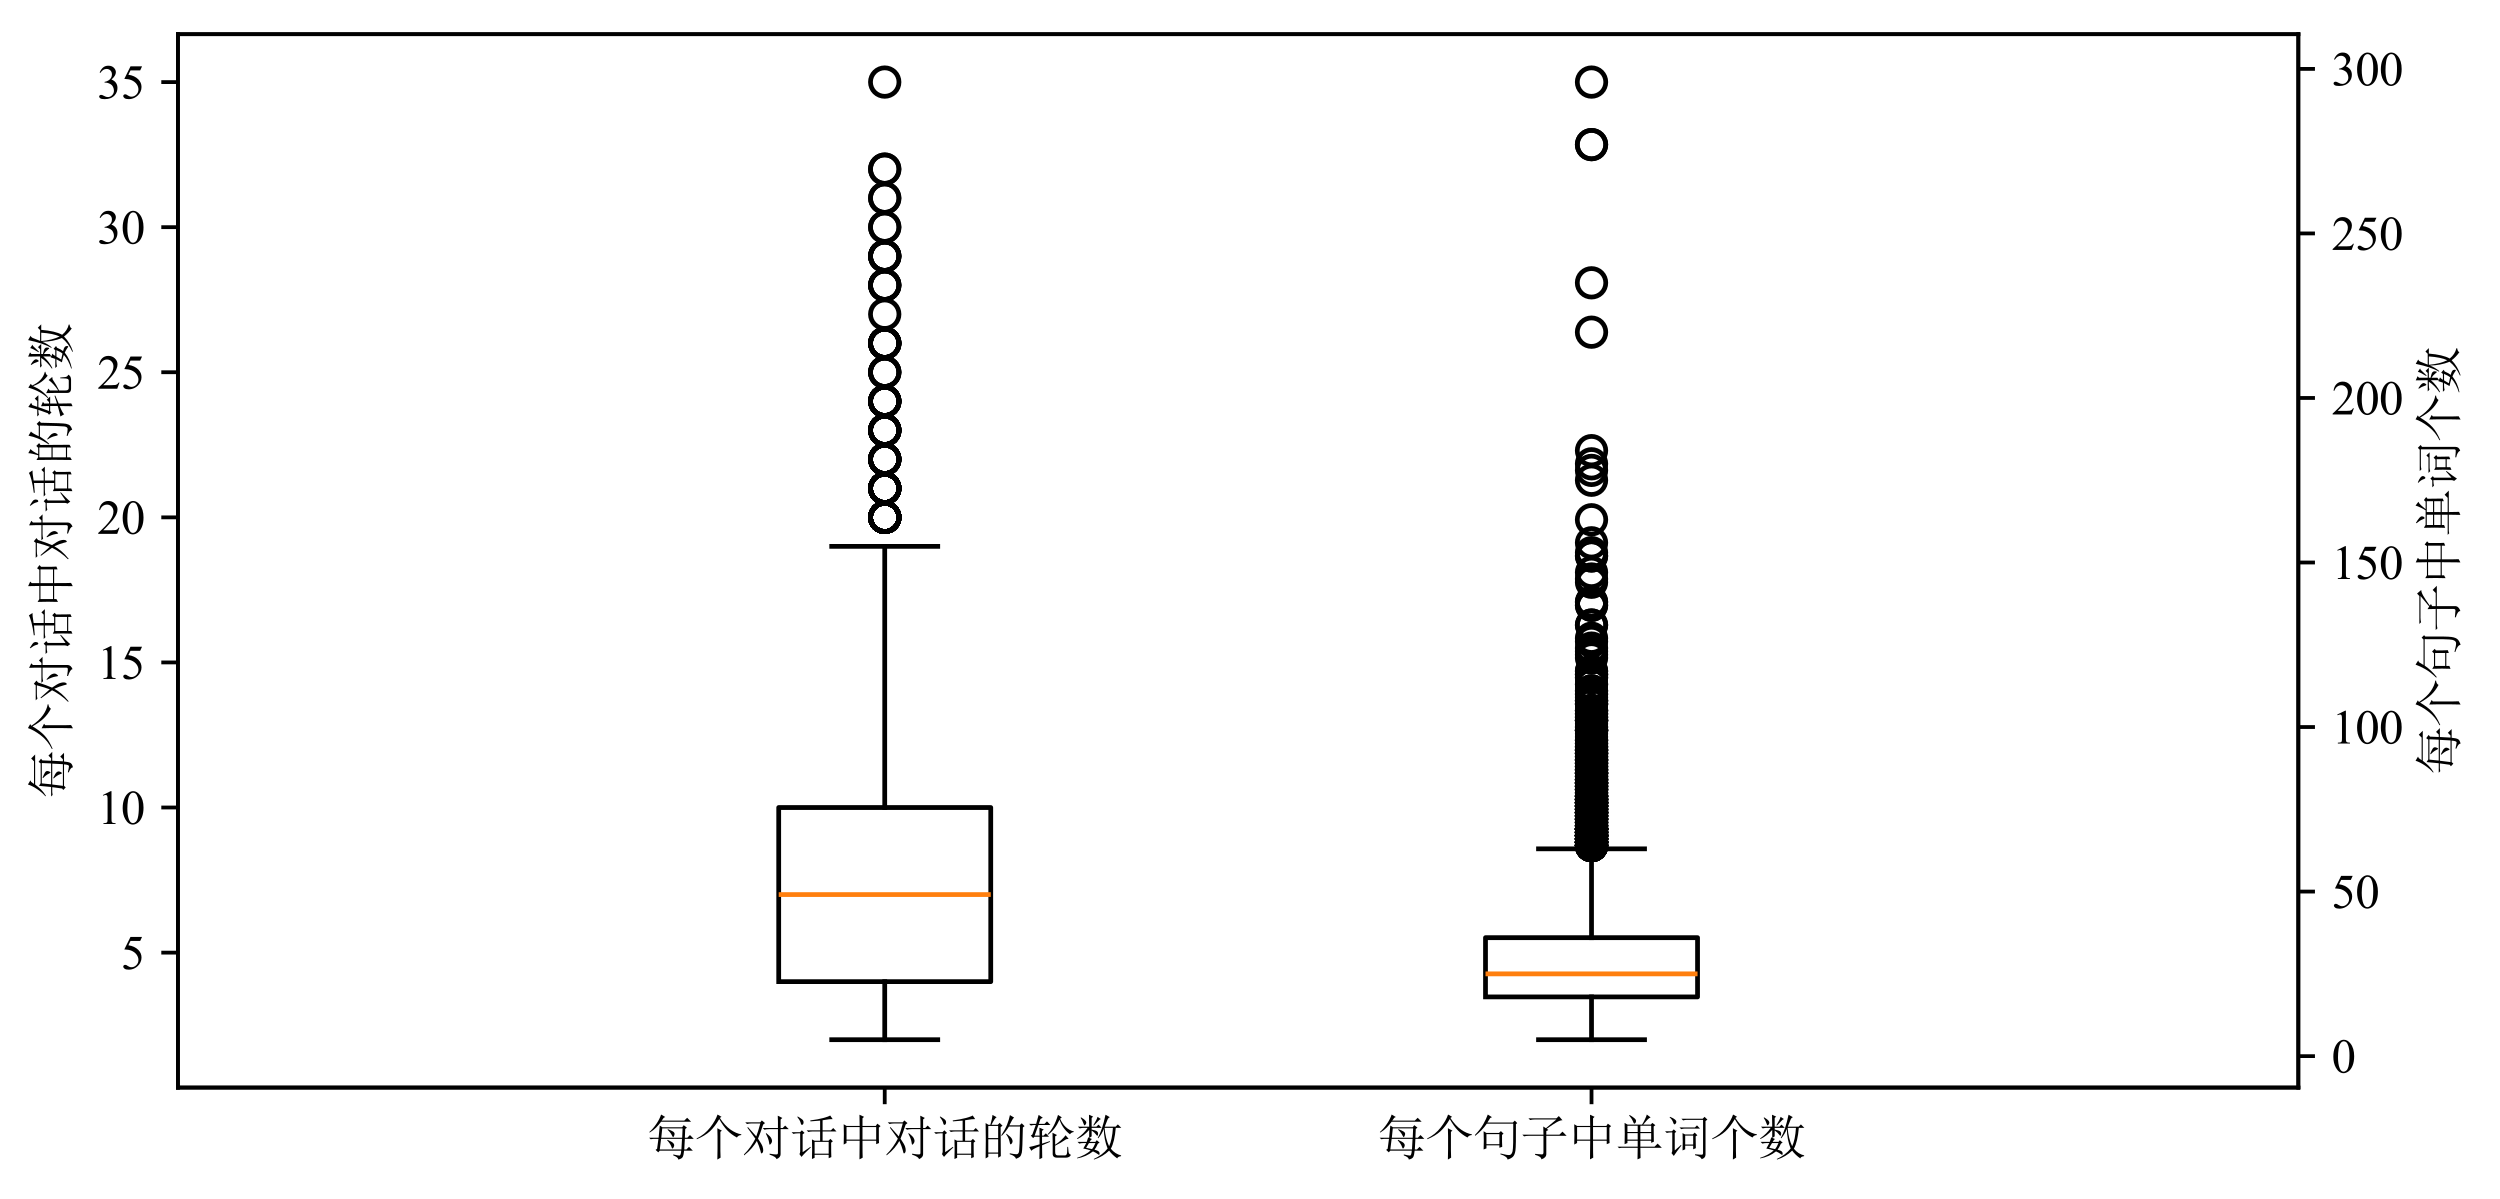<?xml version="1.0" encoding="utf-8" standalone="no"?>
<!DOCTYPE svg PUBLIC "-//W3C//DTD SVG 1.1//EN"
  "http://www.w3.org/Graphics/SVG/1.1/DTD/svg11.dtd">
<svg xmlns:xlink="http://www.w3.org/1999/xlink" width="526.316pt" height="252.418pt" viewBox="0 0 526.316 252.418" xmlns="http://www.w3.org/2000/svg" version="1.1">
 <defs>
  <style type="text/css">*{stroke-linejoin: round; stroke-linecap: butt}</style>
 </defs>
 <g id="figure_1">
  <g id="patch_1">
   <path d="M 0 252.418 
L 526.316 252.418 
L 526.316 0 
L 0 0 
z
" style="fill: #ffffff"/>
  </g>
  <g id="axes_1">
   <g id="patch_2">
    <path d="M 37.458 228.96 
L 483.858 228.96 
L 483.858 7.2 
L 37.458 7.2 
z
" style="fill: #ffffff"/>
   </g>
   <g id="matplotlib.axis_1">
    <g id="xtick_1">
     <g id="line2d_1">
      <defs>
       <path id="mde1ffafdad" d="M 0 0 
L 0 3.5 
" style="stroke: #000000; stroke-width: 0.8"/>
      </defs>
      <g>
       <use xlink:href="#mde1ffafdad" x="186.258" y="228.96" style="stroke: #000000; stroke-width: 0.8"/>
      </g>
     </g>
     <g id="text_1">
      <!-- 每个对话中对话的轮数 -->
      <g transform="translate(136.258 243.079) scale(0.1 -0.1)">
       <defs>
        <path id="SimSun-6bcf" d="M 2375 4950 
L 2175 4850 
Q 2025 4650 1900 4475 
L 4875 4475 
L 5250 4850 
L 5775 4325 
L 1825 4325 
Q 1500 3900 1175 3562 
Q 850 3225 325 2900 
L 275 2975 
Q 750 3375 1200 4037 
Q 1650 4700 1825 5275 
L 2375 4950 
z
M 1300 775 
L 1475 2075 
L 825 2075 
L 450 2025 
L 250 2225 
L 1500 2225 
L 1650 3825 
L 2000 3600 
L 4600 3600 
L 4800 3875 
L 5225 3550 
L 5000 3375 
L 4950 2225 
L 5275 2225 
L 5625 2575 
L 6125 2075 
L 4950 2075 
L 4875 675 
L 5150 675 
L 5500 1025 
L 6000 525 
L 4850 525 
Q 4800 -50 4675 -300 
Q 4550 -550 4075 -650 
Q 4100 -350 3425 -100 
L 3425 25 
Q 4050 -125 4237 -125 
Q 4425 -125 4475 525 
L 1650 525 
L 1450 300 
L 1100 625 
L 1300 775 
z
M 1975 3450 
L 1850 2225 
L 4600 2225 
L 4650 3450 
L 1975 3450 
z
M 1825 2075 
L 1650 675 
L 4500 675 
L 4575 2075 
L 1825 2075 
z
M 2725 3350 
Q 3225 3150 3412 3025 
Q 3600 2900 3600 2725 
Q 3600 2600 3525 2450 
Q 3450 2300 3425 2300 
Q 3350 2300 3250 2525 
Q 3100 2875 2675 3275 
L 2725 3350 
z
M 2675 1950 
Q 3275 1675 3412 1525 
Q 3550 1375 3550 1250 
Q 3550 1100 3462 950 
Q 3375 800 3325 800 
Q 3250 800 3175 1050 
Q 3050 1425 2625 1875 
L 2675 1950 
z
" transform="scale(0.016)"/>
        <path id="SimSun-4e2a" d="M 2975 -650 
Q 3000 350 3000 750 
L 3000 2400 
Q 3000 2850 2975 3475 
L 3575 3150 
L 3375 3000 
L 3375 500 
Q 3375 75 3400 -400 
L 2975 -650 
z
M 3525 4975 
L 3300 4825 
Q 3975 3800 4712 3287 
Q 5450 2775 6125 2675 
L 6125 2575 
Q 5725 2550 5550 2250 
Q 4800 2650 4275 3200 
Q 3750 3750 3225 4675 
Q 2650 3675 2000 3075 
Q 1350 2475 275 2025 
L 250 2125 
Q 1325 2650 2037 3575 
Q 2750 4500 3000 5275 
L 3525 4975 
z
" transform="scale(0.016)"/>
        <path id="SimSun-5bf9" d="M 400 4250 
L 2375 4250 
L 2575 4500 
L 3000 4150 
L 2750 3950 
Q 2400 2850 2075 2100 
Q 2575 1375 2675 1062 
Q 2775 750 2762 537 
Q 2750 325 2662 237 
Q 2575 150 2550 150 
Q 2450 150 2375 575 
Q 2250 1075 1925 1800 
Q 1675 1350 1275 875 
Q 875 400 250 -100 
L 225 25 
Q 675 450 1087 1037 
Q 1500 1625 1725 2100 
Q 1000 3125 675 3550 
L 750 3625 
Q 1300 3025 1850 2400 
Q 2100 3050 2375 4100 
L 1225 4100 
Q 900 4100 625 4025 
L 400 4250 
z
M 3600 125 
Q 4375 0 4537 25 
Q 4700 50 4700 225 
L 4700 3350 
L 3525 3350 
Q 3200 3350 2925 3275 
L 2700 3500 
L 4700 3500 
L 4700 4350 
Q 4700 4800 4675 5125 
L 5275 4825 
L 5050 4625 
L 5050 3500 
L 5325 3500 
L 5650 3825 
L 6125 3350 
L 5050 3350 
L 5050 50 
Q 5050 -375 4500 -600 
Q 4500 -300 3600 0 
L 3600 125 
z
M 3100 2775 
L 3175 2825 
Q 3700 2400 3812 2175 
Q 3925 1950 3925 1800 
Q 3925 1625 3800 1462 
Q 3675 1300 3650 1300 
Q 3550 1300 3525 1650 
Q 3450 2125 3100 2775 
z
" transform="scale(0.016)"/>
        <path id="SimSun-8bdd" d="M 5450 1575 
Q 5450 75 5475 -325 
L 5125 -475 
L 5125 -25 
L 3275 -25 
L 3275 -425 
L 2925 -575 
Q 2950 75 2950 737 
Q 2950 1400 2925 2000 
L 3275 1825 
L 4000 1825 
L 4000 3050 
L 3050 3050 
Q 2725 3050 2450 2975 
L 2225 3200 
L 4000 3200 
L 4000 4475 
Q 3375 4425 2725 4375 
L 2700 4500 
Q 3700 4625 4400 4812 
Q 5100 5000 5325 5150 
L 5650 4675 
Q 5375 4700 4325 4525 
L 4325 3200 
L 5425 3200 
L 5725 3500 
L 6150 3050 
L 4325 3050 
L 4325 1825 
L 5100 1825 
L 5350 2075 
L 5675 1750 
L 5450 1575 
z
M 3275 1675 
L 3275 125 
L 5125 125 
L 5125 1675 
L 3275 1675 
z
M 1000 4950 
L 1050 5025 
Q 1675 4650 1750 4512 
Q 1825 4375 1825 4250 
Q 1825 4150 1787 4050 
Q 1750 3950 1625 3912 
Q 1500 3875 1425 4225 
Q 1325 4550 1000 4950 
z
M 1700 325 
L 2725 1025 
L 2775 950 
Q 2425 625 2087 287 
Q 1750 -50 1550 -300 
L 1275 75 
Q 1350 150 1375 375 
L 1375 2800 
L 1075 2800 
Q 750 2800 475 2725 
L 250 2950 
L 1350 2950 
L 1600 3200 
L 1950 2850 
L 1700 2675 
L 1700 325 
z
" transform="scale(0.016)"/>
        <path id="SimSun-4e2d" d="M 3325 3625 
L 3325 1975 
L 5125 1975 
L 5125 3625 
L 3325 3625 
z
M 2950 3775 
Q 2950 4750 2925 5250 
L 3525 4975 
L 3325 4775 
L 3325 3775 
L 5075 3775 
L 5275 4075 
L 5700 3750 
L 5475 3550 
L 5475 2100 
Q 5475 1825 5500 1525 
L 5125 1375 
L 5125 1825 
L 3325 1825 
Q 3325 -75 3350 -400 
L 2925 -625 
Q 2950 -50 2950 1825 
L 1225 1825 
L 1225 1525 
L 850 1325 
Q 875 1775 875 2625 
Q 875 3475 850 4000 
L 1225 3775 
L 2950 3775 
z
M 1225 3625 
L 1225 1975 
L 2950 1975 
L 2950 3625 
L 1225 3625 
z
" transform="scale(0.016)"/>
        <path id="SimSun-7684" d="M 1125 3775 
L 1125 2175 
L 2425 2175 
L 2425 3775 
L 1125 3775 
z
M 1125 2025 
L 1125 275 
L 2425 275 
L 2425 2025 
L 1125 2025 
z
M 2750 3625 
Q 2750 700 2775 -200 
L 2425 -400 
L 2425 125 
L 1125 125 
L 1125 -300 
L 775 -500 
Q 800 675 800 1837 
Q 800 3000 775 4150 
L 1150 3925 
L 1400 3925 
Q 1650 4775 1675 5225 
L 2225 4925 
Q 1975 4800 1550 3925 
L 2375 3925 
L 2625 4175 
L 3000 3800 
L 2750 3625 
z
M 3975 5200 
L 4525 4875 
Q 4325 4750 3900 3850 
L 5250 3850 
L 5525 4125 
L 5900 3750 
L 5675 3575 
Q 5625 650 5537 262 
Q 5450 -125 5287 -275 
Q 5125 -425 4775 -550 
Q 4650 -150 3950 50 
L 3950 175 
Q 4575 50 4850 50 
Q 5125 50 5187 475 
Q 5250 900 5300 3700 
L 3850 3700 
Q 3400 2975 2900 2475 
L 2825 2525 
Q 3350 3325 3600 3950 
Q 3850 4575 3975 5200 
z
M 3525 2750 
Q 4125 2300 4225 2087 
Q 4325 1875 4325 1775 
Q 4325 1600 4225 1475 
Q 4125 1350 4075 1350 
Q 3975 1350 3925 1700 
Q 3825 2200 3475 2675 
L 3525 2750 
z
" transform="scale(0.016)"/>
        <path id="SimSun-8f6e" d="M 1625 2500 
Q 1625 3125 1600 3550 
L 2175 3300 
L 1950 3125 
L 1950 2500 
L 2150 2500 
L 2450 2800 
L 2875 2350 
L 1950 2350 
L 1950 1450 
L 2975 1775 
L 3000 1675 
L 1950 1225 
Q 1950 275 1975 -425 
L 1600 -600 
Q 1625 425 1625 1100 
Q 650 700 550 500 
L 250 1000 
Q 675 1075 1625 1350 
L 1625 2350 
L 950 2350 
L 775 2175 
L 475 2500 
L 675 2650 
L 1125 3900 
L 950 3900 
Q 750 3900 475 3825 
L 250 4050 
L 1175 4050 
Q 1325 4525 1500 5225 
L 2050 4850 
L 1750 4700 
L 1525 4050 
L 2275 4050 
L 2600 4375 
L 3050 3900 
L 1475 3900 
L 975 2500 
L 1625 2500 
z
M 4550 4900 
L 4325 4725 
Q 4925 3350 6125 3050 
L 6125 2975 
Q 5775 2925 5625 2675 
Q 4650 3400 4250 4600 
Q 3675 3300 2725 2600 
L 2675 2675 
Q 3100 3100 3450 3737 
Q 3800 4375 4050 5225 
L 4550 4900 
z
M 3350 1575 
Q 3350 2350 3325 2875 
L 3925 2575 
L 3675 2400 
L 3675 1300 
Q 4550 1875 5050 2550 
L 5450 2075 
L 5125 2025 
Q 4400 1525 3675 1175 
L 3675 375 
Q 3650 -150 4125 -100 
L 4975 -100 
Q 5225 -100 5250 325 
Q 5275 750 5275 1025 
L 5375 1025 
Q 5400 700 5437 375 
Q 5475 50 5750 -25 
Q 5600 -375 5125 -400 
L 3925 -400 
Q 3325 -400 3350 150 
L 3350 1575 
z
" transform="scale(0.016)"/>
        <path id="SimSun-6570" d="M 1875 1525 
Q 1675 1200 1500 900 
Q 1825 825 2275 725 
Q 2500 975 2725 1525 
L 1875 1525 
z
M 850 4900 
Q 1325 4600 1425 4450 
Q 1525 4300 1525 4225 
Q 1525 4100 1437 3975 
Q 1350 3850 1300 3850 
Q 1225 3850 1150 4100 
Q 1050 4450 775 4850 
L 850 4900 
z
M 3000 4975 
L 3450 4675 
Q 3250 4625 3100 4425 
Q 2925 4225 2525 3825 
L 2450 3875 
Q 2925 4625 3000 4975 
z
M 1875 5250 
L 2425 5000 
L 2225 4825 
L 2225 3675 
L 2850 3675 
L 3125 3950 
L 3550 3525 
L 2225 3525 
L 2225 3300 
Q 2800 3175 2937 3062 
Q 3075 2950 3075 2775 
Q 3075 2700 3050 2587 
Q 3025 2475 2975 2475 
Q 2925 2475 2800 2650 
Q 2600 2925 2225 3175 
L 2225 2400 
L 1925 2200 
L 2275 2050 
Q 2150 2000 1950 1675 
L 2725 1675 
L 2900 1900 
L 3275 1575 
L 3050 1450 
Q 2800 875 2600 650 
Q 3000 550 3137 437 
Q 3275 325 3275 150 
Q 3275 -25 3200 -25 
Q 3125 -25 3025 75 
Q 2750 275 2400 425 
Q 1525 -275 325 -500 
L 300 -425 
Q 1450 -50 2100 550 
Q 1600 725 1125 800 
Q 1225 950 1525 1525 
L 1200 1525 
Q 875 1525 600 1450 
L 375 1675 
L 1575 1675 
Q 1675 1925 1775 2275 
L 1900 2225 
L 1900 3250 
Q 1225 2475 350 2050 
L 300 2125 
Q 1225 2775 1700 3525 
L 1250 3525 
Q 925 3525 650 3450 
L 425 3675 
L 1900 3675 
Q 1900 4575 1875 5250 
z
M 3925 3525 
Q 4050 2075 4525 1100 
Q 4925 1950 5025 3525 
L 3925 3525 
z
M 4050 5250 
L 4625 4925 
Q 4425 4850 4325 4625 
Q 4225 4400 3950 3675 
L 5375 3675 
L 5675 3975 
L 6125 3525 
L 5400 3525 
Q 5250 1675 4750 775 
Q 5325 75 6100 -100 
L 6100 -200 
Q 5625 -275 5600 -500 
Q 4950 -50 4525 525 
Q 3700 -275 2550 -650 
L 2500 -575 
Q 3650 -50 4325 800 
Q 3850 1975 3825 3375 
Q 3575 2725 3100 2150 
L 3025 2200 
Q 3625 3200 4050 5250 
z
" transform="scale(0.016)"/>
       </defs>
       <use xlink:href="#SimSun-6bcf"/>
       <use xlink:href="#SimSun-4e2a" x="100"/>
       <use xlink:href="#SimSun-5bf9" x="200"/>
       <use xlink:href="#SimSun-8bdd" x="300"/>
       <use xlink:href="#SimSun-4e2d" x="400"/>
       <use xlink:href="#SimSun-5bf9" x="500"/>
       <use xlink:href="#SimSun-8bdd" x="600"/>
       <use xlink:href="#SimSun-7684" x="700"/>
       <use xlink:href="#SimSun-8f6e" x="800"/>
       <use xlink:href="#SimSun-6570" x="900"/>
      </g>
     </g>
    </g>
    <g id="xtick_2">
     <g id="line2d_2">
      <g>
       <use xlink:href="#mde1ffafdad" x="335.058" y="228.96" style="stroke: #000000; stroke-width: 0.8"/>
      </g>
     </g>
     <g id="text_2">
      <!-- 每个句子中单词个数 -->
      <g transform="translate(290.058 243.079) scale(0.1 -0.1)">
       <defs>
        <path id="SimSun-53e5" d="M 1800 2700 
L 1800 1375 
L 3500 1375 
L 3500 2700 
L 1800 2700 
z
M 3850 2600 
L 3850 1700 
Q 3850 1275 3875 1025 
L 3500 900 
L 3500 1225 
L 1800 1225 
L 1800 825 
L 1425 675 
Q 1450 1200 1450 1800 
Q 1450 2400 1425 3075 
L 1800 2850 
L 3450 2850 
L 3700 3100 
L 4050 2750 
L 3850 2600 
z
M 2525 4925 
L 2300 4825 
Q 2100 4500 1925 4225 
L 5275 4225 
L 5525 4475 
L 5850 4150 
L 5675 4000 
Q 5700 1125 5612 537 
Q 5525 -50 5275 -287 
Q 5025 -525 4575 -650 
Q 4550 -250 3625 50 
L 3650 150 
Q 4600 -100 4862 -50 
Q 5125 0 5237 450 
Q 5350 900 5325 4075 
L 1850 4075 
Q 1250 3200 325 2475 
L 275 2575 
Q 1000 3325 1387 4012 
Q 1775 4700 1975 5275 
L 2525 4925 
z
" transform="scale(0.016)"/>
        <path id="SimSun-5b50" d="M 1075 4775 
L 4750 4775 
L 5075 5075 
L 5550 4525 
Q 5250 4525 4787 4262 
Q 4325 4000 3475 3400 
L 3700 3250 
L 3425 3100 
L 3425 2625 
L 5150 2625 
L 5550 3025 
L 6100 2475 
L 3425 2475 
L 3425 75 
Q 3425 -400 2775 -625 
Q 2775 -250 1950 -25 
L 1950 100 
Q 2625 25 2850 25 
Q 3075 25 3050 375 
L 3050 2475 
L 1100 2475 
Q 775 2475 500 2400 
L 275 2625 
L 3050 2625 
Q 3050 3175 3025 3700 
L 3375 3475 
L 4750 4625 
L 1900 4625 
Q 1575 4625 1300 4550 
L 1075 4775 
z
" transform="scale(0.016)"/>
        <path id="SimSun-5355" d="M 1600 3800 
L 1600 2975 
L 2950 2975 
L 2950 3800 
L 1600 3800 
z
M 3300 3800 
L 3300 2975 
L 4725 2975 
L 4725 3800 
L 3300 3800 
z
M 1600 2825 
L 1600 1975 
L 2950 1975 
L 2950 2825 
L 1600 2825 
z
M 3300 2825 
L 3300 1975 
L 4725 1975 
L 4725 2825 
L 3300 2825 
z
M 1825 5150 
L 1875 5225 
Q 2225 5025 2487 4812 
Q 2750 4600 2737 4425 
Q 2725 4250 2637 4162 
Q 2550 4075 2525 4075 
Q 2425 4075 2325 4375 
Q 2175 4750 1825 5150 
z
M 3300 900 
Q 3300 -125 3325 -450 
L 2925 -625 
Q 2950 250 2950 900 
L 825 900 
L 500 850 
L 300 1050 
L 2950 1050 
L 2950 1825 
L 1600 1825 
L 1600 1525 
L 1225 1375 
Q 1250 2075 1250 2775 
Q 1250 3475 1225 4175 
L 1625 3950 
L 3525 3950 
Q 3700 4225 3887 4612 
Q 4075 5000 4150 5275 
L 4650 4900 
Q 4450 4825 4212 4575 
Q 3975 4325 3675 3950 
L 4675 3950 
L 4875 4175 
L 5275 3875 
L 5050 3700 
Q 5050 2175 5075 1700 
L 4725 1550 
L 4725 1825 
L 3300 1825 
L 3300 1050 
L 5175 1050 
L 5575 1450 
L 6125 900 
L 3300 900 
z
" transform="scale(0.016)"/>
        <path id="SimSun-8bcd" d="M 2950 2500 
L 2950 1325 
L 4000 1325 
L 4000 2500 
L 2950 2500 
z
M 2600 550 
Q 2625 1125 2625 1700 
Q 2625 2275 2600 2825 
L 2950 2650 
L 3950 2650 
L 4200 2900 
L 4550 2550 
L 4325 2400 
Q 4325 1300 4350 850 
L 4000 700 
L 4000 1175 
L 2950 1175 
L 2950 700 
L 2600 550 
z
M 2200 3575 
L 4225 3575 
L 4500 3850 
L 4900 3425 
L 2900 3425 
Q 2700 3425 2425 3350 
L 2200 3575 
z
M 4250 50 
Q 4975 -25 5137 -12 
Q 5300 0 5300 200 
L 5300 4575 
L 3150 4575 
Q 2950 4575 2675 4500 
L 2450 4725 
L 5250 4725 
L 5500 4975 
L 5875 4600 
L 5625 4425 
L 5625 25 
Q 5625 -200 5512 -350 
Q 5400 -500 5125 -600 
Q 4975 -225 4250 -75 
L 4250 50 
z
M 900 4900 
L 950 4975 
Q 1400 4800 1612 4612 
Q 1825 4425 1775 4237 
Q 1725 4050 1587 3987 
Q 1450 3925 1350 4275 
Q 1225 4625 900 4900 
z
M 1575 550 
L 2400 1275 
L 2450 1200 
Q 2100 750 1862 425 
Q 1625 100 1450 -175 
L 1150 200 
Q 1250 350 1250 550 
L 1250 2925 
L 1125 2925 
Q 800 2925 525 2850 
L 300 3075 
L 1200 3075 
L 1450 3325 
L 1775 3000 
L 1575 2850 
L 1575 550 
z
" transform="scale(0.016)"/>
       </defs>
       <use xlink:href="#SimSun-6bcf"/>
       <use xlink:href="#SimSun-4e2a" x="100"/>
       <use xlink:href="#SimSun-53e5" x="200"/>
       <use xlink:href="#SimSun-5b50" x="300"/>
       <use xlink:href="#SimSun-4e2d" x="400"/>
       <use xlink:href="#SimSun-5355" x="500"/>
       <use xlink:href="#SimSun-8bcd" x="600"/>
       <use xlink:href="#SimSun-4e2a" x="700"/>
       <use xlink:href="#SimSun-6570" x="800"/>
      </g>
     </g>
    </g>
   </g>
   <g id="matplotlib.axis_2">
    <g id="ytick_1">
     <g id="line2d_3">
      <defs>
       <path id="m74377169ff" d="M 0 0 
L -3.5 0 
" style="stroke: #000000; stroke-width: 0.8"/>
      </defs>
      <g>
       <use xlink:href="#m74377169ff" x="37.458" y="200.553" style="stroke: #000000; stroke-width: 0.8"/>
      </g>
     </g>
     <g id="text_3">
      <!-- 5 -->
      <g transform="translate(25.458 204.025) scale(0.1 -0.1)">
       <defs>
        <path id="TimesNewRomanPSMT-35" d="M 2778 4238 
L 2534 3706 
L 1259 3706 
L 981 3138 
Q 1809 3016 2294 2522 
Q 2709 2097 2709 1522 
Q 2709 1188 2573 903 
Q 2438 619 2231 419 
Q 2025 219 1772 97 
Q 1413 -75 1034 -75 
Q 653 -75 479 54 
Q 306 184 306 341 
Q 306 428 378 495 
Q 450 563 559 563 
Q 641 563 702 538 
Q 763 513 909 409 
Q 1144 247 1384 247 
Q 1750 247 2026 523 
Q 2303 800 2303 1197 
Q 2303 1581 2056 1914 
Q 1809 2247 1375 2428 
Q 1034 2569 447 2591 
L 1259 4238 
L 2778 4238 
z
" transform="scale(0.016)"/>
       </defs>
       <use xlink:href="#TimesNewRomanPSMT-35"/>
      </g>
     </g>
    </g>
    <g id="ytick_2">
     <g id="line2d_4">
      <g>
       <use xlink:href="#m74377169ff" x="37.458" y="170.007" style="stroke: #000000; stroke-width: 0.8"/>
      </g>
     </g>
     <g id="text_4">
      <!-- 10 -->
      <g transform="translate(20.458 173.479) scale(0.1 -0.1)">
       <defs>
        <path id="TimesNewRomanPSMT-31" d="M 750 3822 
L 1781 4325 
L 1884 4325 
L 1884 747 
Q 1884 391 1914 303 
Q 1944 216 2037 169 
Q 2131 122 2419 116 
L 2419 0 
L 825 0 
L 825 116 
Q 1125 122 1212 167 
Q 1300 213 1334 289 
Q 1369 366 1369 747 
L 1369 3034 
Q 1369 3497 1338 3628 
Q 1316 3728 1258 3775 
Q 1200 3822 1119 3822 
Q 1003 3822 797 3725 
L 750 3822 
z
" transform="scale(0.016)"/>
        <path id="TimesNewRomanPSMT-30" d="M 231 2094 
Q 231 2819 450 3342 
Q 669 3866 1031 4122 
Q 1313 4325 1613 4325 
Q 2100 4325 2488 3828 
Q 2972 3213 2972 2159 
Q 2972 1422 2759 906 
Q 2547 391 2217 158 
Q 1888 -75 1581 -75 
Q 975 -75 572 641 
Q 231 1244 231 2094 
z
M 844 2016 
Q 844 1141 1059 588 
Q 1238 122 1591 122 
Q 1759 122 1940 273 
Q 2122 425 2216 781 
Q 2359 1319 2359 2297 
Q 2359 3022 2209 3506 
Q 2097 3866 1919 4016 
Q 1791 4119 1609 4119 
Q 1397 4119 1231 3928 
Q 1006 3669 925 3112 
Q 844 2556 844 2016 
z
" transform="scale(0.016)"/>
       </defs>
       <use xlink:href="#TimesNewRomanPSMT-31"/>
       <use xlink:href="#TimesNewRomanPSMT-30" x="50"/>
      </g>
     </g>
    </g>
    <g id="ytick_3">
     <g id="line2d_5">
      <g>
       <use xlink:href="#m74377169ff" x="37.458" y="139.462" style="stroke: #000000; stroke-width: 0.8"/>
      </g>
     </g>
     <g id="text_5">
      <!-- 15 -->
      <g transform="translate(20.458 142.934) scale(0.1 -0.1)">
       <use xlink:href="#TimesNewRomanPSMT-31"/>
       <use xlink:href="#TimesNewRomanPSMT-35" x="50"/>
      </g>
     </g>
    </g>
    <g id="ytick_4">
     <g id="line2d_6">
      <g>
       <use xlink:href="#m74377169ff" x="37.458" y="108.916" style="stroke: #000000; stroke-width: 0.8"/>
      </g>
     </g>
     <g id="text_6">
      <!-- 20 -->
      <g transform="translate(20.458 112.388) scale(0.1 -0.1)">
       <defs>
        <path id="TimesNewRomanPSMT-32" d="M 2934 816 
L 2638 0 
L 138 0 
L 138 116 
Q 1241 1122 1691 1759 
Q 2141 2397 2141 2925 
Q 2141 3328 1894 3587 
Q 1647 3847 1303 3847 
Q 991 3847 742 3664 
Q 494 3481 375 3128 
L 259 3128 
Q 338 3706 661 4015 
Q 984 4325 1469 4325 
Q 1984 4325 2329 3994 
Q 2675 3663 2675 3213 
Q 2675 2891 2525 2569 
Q 2294 2063 1775 1497 
Q 997 647 803 472 
L 1909 472 
Q 2247 472 2383 497 
Q 2519 522 2628 598 
Q 2738 675 2819 816 
L 2934 816 
z
" transform="scale(0.016)"/>
       </defs>
       <use xlink:href="#TimesNewRomanPSMT-32"/>
       <use xlink:href="#TimesNewRomanPSMT-30" x="50"/>
      </g>
     </g>
    </g>
    <g id="ytick_5">
     <g id="line2d_7">
      <g>
       <use xlink:href="#m74377169ff" x="37.458" y="78.371" style="stroke: #000000; stroke-width: 0.8"/>
      </g>
     </g>
     <g id="text_7">
      <!-- 25 -->
      <g transform="translate(20.458 81.843) scale(0.1 -0.1)">
       <use xlink:href="#TimesNewRomanPSMT-32"/>
       <use xlink:href="#TimesNewRomanPSMT-35" x="50"/>
      </g>
     </g>
    </g>
    <g id="ytick_6">
     <g id="line2d_8">
      <g>
       <use xlink:href="#m74377169ff" x="37.458" y="47.825" style="stroke: #000000; stroke-width: 0.8"/>
      </g>
     </g>
     <g id="text_8">
      <!-- 30 -->
      <g transform="translate(20.458 51.297) scale(0.1 -0.1)">
       <defs>
        <path id="TimesNewRomanPSMT-33" d="M 325 3431 
Q 506 3859 782 4092 
Q 1059 4325 1472 4325 
Q 1981 4325 2253 3994 
Q 2459 3747 2459 3466 
Q 2459 3003 1878 2509 
Q 2269 2356 2469 2072 
Q 2669 1788 2669 1403 
Q 2669 853 2319 450 
Q 1863 -75 997 -75 
Q 569 -75 414 31 
Q 259 138 259 259 
Q 259 350 332 419 
Q 406 488 509 488 
Q 588 488 669 463 
Q 722 447 909 348 
Q 1097 250 1169 231 
Q 1284 197 1416 197 
Q 1734 197 1970 444 
Q 2206 691 2206 1028 
Q 2206 1275 2097 1509 
Q 2016 1684 1919 1775 
Q 1784 1900 1550 2001 
Q 1316 2103 1072 2103 
L 972 2103 
L 972 2197 
Q 1219 2228 1467 2375 
Q 1716 2522 1828 2728 
Q 1941 2934 1941 3181 
Q 1941 3503 1739 3701 
Q 1538 3900 1238 3900 
Q 753 3900 428 3381 
L 325 3431 
z
" transform="scale(0.016)"/>
       </defs>
       <use xlink:href="#TimesNewRomanPSMT-33"/>
       <use xlink:href="#TimesNewRomanPSMT-30" x="50"/>
      </g>
     </g>
    </g>
    <g id="ytick_7">
     <g id="line2d_9">
      <g>
       <use xlink:href="#m74377169ff" x="37.458" y="17.28" style="stroke: #000000; stroke-width: 0.8"/>
      </g>
     </g>
     <g id="text_9">
      <!-- 35 -->
      <g transform="translate(20.458 20.752) scale(0.1 -0.1)">
       <use xlink:href="#TimesNewRomanPSMT-33"/>
       <use xlink:href="#TimesNewRomanPSMT-35" x="50"/>
      </g>
     </g>
    </g>
    <g id="text_10">
     <!-- 每个对话中对话的轮数 -->
     <g transform="translate(14.319 168.08) rotate(-90) scale(0.1 -0.1)">
      <use xlink:href="#SimSun-6bcf"/>
      <use xlink:href="#SimSun-4e2a" x="100"/>
      <use xlink:href="#SimSun-5bf9" x="200"/>
      <use xlink:href="#SimSun-8bdd" x="300"/>
      <use xlink:href="#SimSun-4e2d" x="400"/>
      <use xlink:href="#SimSun-5bf9" x="500"/>
      <use xlink:href="#SimSun-8bdd" x="600"/>
      <use xlink:href="#SimSun-7684" x="700"/>
      <use xlink:href="#SimSun-8f6e" x="800"/>
      <use xlink:href="#SimSun-6570" x="900"/>
     </g>
    </g>
   </g>
   <g id="line2d_10">
    <path d="M 163.938 206.662 
L 208.578 206.662 
L 208.578 170.007 
L 163.938 170.007 
L 163.938 206.662 
" clip-path="url(#p89da8df003)" style="fill: none; stroke: #000000; stroke-linecap: square"/>
   </g>
   <g id="line2d_11">
    <path d="M 186.258 206.662 
L 186.258 218.88 
" clip-path="url(#p89da8df003)" style="fill: none; stroke: #000000; stroke-linecap: square"/>
   </g>
   <g id="line2d_12">
    <path d="M 186.258 170.007 
L 186.258 115.025 
" clip-path="url(#p89da8df003)" style="fill: none; stroke: #000000; stroke-linecap: square"/>
   </g>
   <g id="line2d_13">
    <path d="M 175.098 218.88 
L 197.418 218.88 
" clip-path="url(#p89da8df003)" style="fill: none; stroke: #000000; stroke-linecap: square"/>
   </g>
   <g id="line2d_14">
    <path d="M 175.098 115.025 
L 197.418 115.025 
" clip-path="url(#p89da8df003)" style="fill: none; stroke: #000000; stroke-linecap: square"/>
   </g>
   <g id="line2d_15">
    <defs>
     <path id="m8dd6e26ebe" d="M 0 3 
C 0.796 3 1.559 2.684 2.121 2.121 
C 2.684 1.559 3 0.796 3 0 
C 3 -0.796 2.684 -1.559 2.121 -2.121 
C 1.559 -2.684 0.796 -3 0 -3 
C -0.796 -3 -1.559 -2.684 -2.121 -2.121 
C -2.684 -1.559 -3 -0.796 -3 0 
C -3 0.796 -2.684 1.559 -2.121 2.121 
C -1.559 2.684 -0.796 3 0 3 
z
" style="stroke: #000000"/>
    </defs>
    <g clip-path="url(#p89da8df003)">
     <use xlink:href="#m8dd6e26ebe" x="186.258" y="108.916" style="fill-opacity: 0; stroke: #000000"/>
     <use xlink:href="#m8dd6e26ebe" x="186.258" y="102.807" style="fill-opacity: 0; stroke: #000000"/>
     <use xlink:href="#m8dd6e26ebe" x="186.258" y="108.916" style="fill-opacity: 0; stroke: #000000"/>
     <use xlink:href="#m8dd6e26ebe" x="186.258" y="53.935" style="fill-opacity: 0; stroke: #000000"/>
     <use xlink:href="#m8dd6e26ebe" x="186.258" y="53.935" style="fill-opacity: 0; stroke: #000000"/>
     <use xlink:href="#m8dd6e26ebe" x="186.258" y="96.698" style="fill-opacity: 0; stroke: #000000"/>
     <use xlink:href="#m8dd6e26ebe" x="186.258" y="90.589" style="fill-opacity: 0; stroke: #000000"/>
     <use xlink:href="#m8dd6e26ebe" x="186.258" y="108.916" style="fill-opacity: 0; stroke: #000000"/>
     <use xlink:href="#m8dd6e26ebe" x="186.258" y="108.916" style="fill-opacity: 0; stroke: #000000"/>
     <use xlink:href="#m8dd6e26ebe" x="186.258" y="108.916" style="fill-opacity: 0; stroke: #000000"/>
     <use xlink:href="#m8dd6e26ebe" x="186.258" y="102.807" style="fill-opacity: 0; stroke: #000000"/>
     <use xlink:href="#m8dd6e26ebe" x="186.258" y="96.698" style="fill-opacity: 0; stroke: #000000"/>
     <use xlink:href="#m8dd6e26ebe" x="186.258" y="108.916" style="fill-opacity: 0; stroke: #000000"/>
     <use xlink:href="#m8dd6e26ebe" x="186.258" y="84.48" style="fill-opacity: 0; stroke: #000000"/>
     <use xlink:href="#m8dd6e26ebe" x="186.258" y="96.698" style="fill-opacity: 0; stroke: #000000"/>
     <use xlink:href="#m8dd6e26ebe" x="186.258" y="108.916" style="fill-opacity: 0; stroke: #000000"/>
     <use xlink:href="#m8dd6e26ebe" x="186.258" y="102.807" style="fill-opacity: 0; stroke: #000000"/>
     <use xlink:href="#m8dd6e26ebe" x="186.258" y="108.916" style="fill-opacity: 0; stroke: #000000"/>
     <use xlink:href="#m8dd6e26ebe" x="186.258" y="102.807" style="fill-opacity: 0; stroke: #000000"/>
     <use xlink:href="#m8dd6e26ebe" x="186.258" y="72.262" style="fill-opacity: 0; stroke: #000000"/>
     <use xlink:href="#m8dd6e26ebe" x="186.258" y="90.589" style="fill-opacity: 0; stroke: #000000"/>
     <use xlink:href="#m8dd6e26ebe" x="186.258" y="72.262" style="fill-opacity: 0; stroke: #000000"/>
     <use xlink:href="#m8dd6e26ebe" x="186.258" y="17.28" style="fill-opacity: 0; stroke: #000000"/>
     <use xlink:href="#m8dd6e26ebe" x="186.258" y="72.262" style="fill-opacity: 0; stroke: #000000"/>
     <use xlink:href="#m8dd6e26ebe" x="186.258" y="108.916" style="fill-opacity: 0; stroke: #000000"/>
     <use xlink:href="#m8dd6e26ebe" x="186.258" y="102.807" style="fill-opacity: 0; stroke: #000000"/>
     <use xlink:href="#m8dd6e26ebe" x="186.258" y="102.807" style="fill-opacity: 0; stroke: #000000"/>
     <use xlink:href="#m8dd6e26ebe" x="186.258" y="90.589" style="fill-opacity: 0; stroke: #000000"/>
     <use xlink:href="#m8dd6e26ebe" x="186.258" y="102.807" style="fill-opacity: 0; stroke: #000000"/>
     <use xlink:href="#m8dd6e26ebe" x="186.258" y="78.371" style="fill-opacity: 0; stroke: #000000"/>
     <use xlink:href="#m8dd6e26ebe" x="186.258" y="102.807" style="fill-opacity: 0; stroke: #000000"/>
     <use xlink:href="#m8dd6e26ebe" x="186.258" y="84.48" style="fill-opacity: 0; stroke: #000000"/>
     <use xlink:href="#m8dd6e26ebe" x="186.258" y="72.262" style="fill-opacity: 0; stroke: #000000"/>
     <use xlink:href="#m8dd6e26ebe" x="186.258" y="72.262" style="fill-opacity: 0; stroke: #000000"/>
     <use xlink:href="#m8dd6e26ebe" x="186.258" y="108.916" style="fill-opacity: 0; stroke: #000000"/>
     <use xlink:href="#m8dd6e26ebe" x="186.258" y="60.044" style="fill-opacity: 0; stroke: #000000"/>
     <use xlink:href="#m8dd6e26ebe" x="186.258" y="47.825" style="fill-opacity: 0; stroke: #000000"/>
     <use xlink:href="#m8dd6e26ebe" x="186.258" y="53.935" style="fill-opacity: 0; stroke: #000000"/>
     <use xlink:href="#m8dd6e26ebe" x="186.258" y="96.698" style="fill-opacity: 0; stroke: #000000"/>
     <use xlink:href="#m8dd6e26ebe" x="186.258" y="102.807" style="fill-opacity: 0; stroke: #000000"/>
     <use xlink:href="#m8dd6e26ebe" x="186.258" y="72.262" style="fill-opacity: 0; stroke: #000000"/>
     <use xlink:href="#m8dd6e26ebe" x="186.258" y="108.916" style="fill-opacity: 0; stroke: #000000"/>
     <use xlink:href="#m8dd6e26ebe" x="186.258" y="108.916" style="fill-opacity: 0; stroke: #000000"/>
     <use xlink:href="#m8dd6e26ebe" x="186.258" y="108.916" style="fill-opacity: 0; stroke: #000000"/>
     <use xlink:href="#m8dd6e26ebe" x="186.258" y="108.916" style="fill-opacity: 0; stroke: #000000"/>
     <use xlink:href="#m8dd6e26ebe" x="186.258" y="41.716" style="fill-opacity: 0; stroke: #000000"/>
     <use xlink:href="#m8dd6e26ebe" x="186.258" y="90.589" style="fill-opacity: 0; stroke: #000000"/>
     <use xlink:href="#m8dd6e26ebe" x="186.258" y="108.916" style="fill-opacity: 0; stroke: #000000"/>
     <use xlink:href="#m8dd6e26ebe" x="186.258" y="72.262" style="fill-opacity: 0; stroke: #000000"/>
     <use xlink:href="#m8dd6e26ebe" x="186.258" y="53.935" style="fill-opacity: 0; stroke: #000000"/>
     <use xlink:href="#m8dd6e26ebe" x="186.258" y="47.825" style="fill-opacity: 0; stroke: #000000"/>
     <use xlink:href="#m8dd6e26ebe" x="186.258" y="102.807" style="fill-opacity: 0; stroke: #000000"/>
     <use xlink:href="#m8dd6e26ebe" x="186.258" y="102.807" style="fill-opacity: 0; stroke: #000000"/>
     <use xlink:href="#m8dd6e26ebe" x="186.258" y="108.916" style="fill-opacity: 0; stroke: #000000"/>
     <use xlink:href="#m8dd6e26ebe" x="186.258" y="108.916" style="fill-opacity: 0; stroke: #000000"/>
     <use xlink:href="#m8dd6e26ebe" x="186.258" y="108.916" style="fill-opacity: 0; stroke: #000000"/>
     <use xlink:href="#m8dd6e26ebe" x="186.258" y="102.807" style="fill-opacity: 0; stroke: #000000"/>
     <use xlink:href="#m8dd6e26ebe" x="186.258" y="102.807" style="fill-opacity: 0; stroke: #000000"/>
     <use xlink:href="#m8dd6e26ebe" x="186.258" y="108.916" style="fill-opacity: 0; stroke: #000000"/>
     <use xlink:href="#m8dd6e26ebe" x="186.258" y="96.698" style="fill-opacity: 0; stroke: #000000"/>
     <use xlink:href="#m8dd6e26ebe" x="186.258" y="108.916" style="fill-opacity: 0; stroke: #000000"/>
     <use xlink:href="#m8dd6e26ebe" x="186.258" y="108.916" style="fill-opacity: 0; stroke: #000000"/>
     <use xlink:href="#m8dd6e26ebe" x="186.258" y="102.807" style="fill-opacity: 0; stroke: #000000"/>
     <use xlink:href="#m8dd6e26ebe" x="186.258" y="108.916" style="fill-opacity: 0; stroke: #000000"/>
     <use xlink:href="#m8dd6e26ebe" x="186.258" y="108.916" style="fill-opacity: 0; stroke: #000000"/>
     <use xlink:href="#m8dd6e26ebe" x="186.258" y="108.916" style="fill-opacity: 0; stroke: #000000"/>
     <use xlink:href="#m8dd6e26ebe" x="186.258" y="78.371" style="fill-opacity: 0; stroke: #000000"/>
     <use xlink:href="#m8dd6e26ebe" x="186.258" y="108.916" style="fill-opacity: 0; stroke: #000000"/>
     <use xlink:href="#m8dd6e26ebe" x="186.258" y="90.589" style="fill-opacity: 0; stroke: #000000"/>
     <use xlink:href="#m8dd6e26ebe" x="186.258" y="102.807" style="fill-opacity: 0; stroke: #000000"/>
     <use xlink:href="#m8dd6e26ebe" x="186.258" y="108.916" style="fill-opacity: 0; stroke: #000000"/>
     <use xlink:href="#m8dd6e26ebe" x="186.258" y="90.589" style="fill-opacity: 0; stroke: #000000"/>
     <use xlink:href="#m8dd6e26ebe" x="186.258" y="108.916" style="fill-opacity: 0; stroke: #000000"/>
     <use xlink:href="#m8dd6e26ebe" x="186.258" y="53.935" style="fill-opacity: 0; stroke: #000000"/>
     <use xlink:href="#m8dd6e26ebe" x="186.258" y="108.916" style="fill-opacity: 0; stroke: #000000"/>
     <use xlink:href="#m8dd6e26ebe" x="186.258" y="108.916" style="fill-opacity: 0; stroke: #000000"/>
     <use xlink:href="#m8dd6e26ebe" x="186.258" y="102.807" style="fill-opacity: 0; stroke: #000000"/>
     <use xlink:href="#m8dd6e26ebe" x="186.258" y="96.698" style="fill-opacity: 0; stroke: #000000"/>
     <use xlink:href="#m8dd6e26ebe" x="186.258" y="84.48" style="fill-opacity: 0; stroke: #000000"/>
     <use xlink:href="#m8dd6e26ebe" x="186.258" y="102.807" style="fill-opacity: 0; stroke: #000000"/>
     <use xlink:href="#m8dd6e26ebe" x="186.258" y="102.807" style="fill-opacity: 0; stroke: #000000"/>
     <use xlink:href="#m8dd6e26ebe" x="186.258" y="90.589" style="fill-opacity: 0; stroke: #000000"/>
     <use xlink:href="#m8dd6e26ebe" x="186.258" y="78.371" style="fill-opacity: 0; stroke: #000000"/>
     <use xlink:href="#m8dd6e26ebe" x="186.258" y="66.153" style="fill-opacity: 0; stroke: #000000"/>
     <use xlink:href="#m8dd6e26ebe" x="186.258" y="90.589" style="fill-opacity: 0; stroke: #000000"/>
     <use xlink:href="#m8dd6e26ebe" x="186.258" y="108.916" style="fill-opacity: 0; stroke: #000000"/>
     <use xlink:href="#m8dd6e26ebe" x="186.258" y="96.698" style="fill-opacity: 0; stroke: #000000"/>
     <use xlink:href="#m8dd6e26ebe" x="186.258" y="96.698" style="fill-opacity: 0; stroke: #000000"/>
     <use xlink:href="#m8dd6e26ebe" x="186.258" y="90.589" style="fill-opacity: 0; stroke: #000000"/>
     <use xlink:href="#m8dd6e26ebe" x="186.258" y="108.916" style="fill-opacity: 0; stroke: #000000"/>
     <use xlink:href="#m8dd6e26ebe" x="186.258" y="102.807" style="fill-opacity: 0; stroke: #000000"/>
     <use xlink:href="#m8dd6e26ebe" x="186.258" y="84.48" style="fill-opacity: 0; stroke: #000000"/>
     <use xlink:href="#m8dd6e26ebe" x="186.258" y="108.916" style="fill-opacity: 0; stroke: #000000"/>
     <use xlink:href="#m8dd6e26ebe" x="186.258" y="60.044" style="fill-opacity: 0; stroke: #000000"/>
     <use xlink:href="#m8dd6e26ebe" x="186.258" y="108.916" style="fill-opacity: 0; stroke: #000000"/>
     <use xlink:href="#m8dd6e26ebe" x="186.258" y="108.916" style="fill-opacity: 0; stroke: #000000"/>
     <use xlink:href="#m8dd6e26ebe" x="186.258" y="108.916" style="fill-opacity: 0; stroke: #000000"/>
     <use xlink:href="#m8dd6e26ebe" x="186.258" y="102.807" style="fill-opacity: 0; stroke: #000000"/>
     <use xlink:href="#m8dd6e26ebe" x="186.258" y="84.48" style="fill-opacity: 0; stroke: #000000"/>
     <use xlink:href="#m8dd6e26ebe" x="186.258" y="102.807" style="fill-opacity: 0; stroke: #000000"/>
     <use xlink:href="#m8dd6e26ebe" x="186.258" y="108.916" style="fill-opacity: 0; stroke: #000000"/>
     <use xlink:href="#m8dd6e26ebe" x="186.258" y="35.607" style="fill-opacity: 0; stroke: #000000"/>
     <use xlink:href="#m8dd6e26ebe" x="186.258" y="102.807" style="fill-opacity: 0; stroke: #000000"/>
     <use xlink:href="#m8dd6e26ebe" x="186.258" y="108.916" style="fill-opacity: 0; stroke: #000000"/>
     <use xlink:href="#m8dd6e26ebe" x="186.258" y="108.916" style="fill-opacity: 0; stroke: #000000"/>
     <use xlink:href="#m8dd6e26ebe" x="186.258" y="108.916" style="fill-opacity: 0; stroke: #000000"/>
     <use xlink:href="#m8dd6e26ebe" x="186.258" y="108.916" style="fill-opacity: 0; stroke: #000000"/>
     <use xlink:href="#m8dd6e26ebe" x="186.258" y="108.916" style="fill-opacity: 0; stroke: #000000"/>
     <use xlink:href="#m8dd6e26ebe" x="186.258" y="102.807" style="fill-opacity: 0; stroke: #000000"/>
     <use xlink:href="#m8dd6e26ebe" x="186.258" y="60.044" style="fill-opacity: 0; stroke: #000000"/>
     <use xlink:href="#m8dd6e26ebe" x="186.258" y="72.262" style="fill-opacity: 0; stroke: #000000"/>
     <use xlink:href="#m8dd6e26ebe" x="186.258" y="96.698" style="fill-opacity: 0; stroke: #000000"/>
     <use xlink:href="#m8dd6e26ebe" x="186.258" y="102.807" style="fill-opacity: 0; stroke: #000000"/>
     <use xlink:href="#m8dd6e26ebe" x="186.258" y="84.48" style="fill-opacity: 0; stroke: #000000"/>
     <use xlink:href="#m8dd6e26ebe" x="186.258" y="102.807" style="fill-opacity: 0; stroke: #000000"/>
     <use xlink:href="#m8dd6e26ebe" x="186.258" y="60.044" style="fill-opacity: 0; stroke: #000000"/>
     <use xlink:href="#m8dd6e26ebe" x="186.258" y="108.916" style="fill-opacity: 0; stroke: #000000"/>
     <use xlink:href="#m8dd6e26ebe" x="186.258" y="84.48" style="fill-opacity: 0; stroke: #000000"/>
     <use xlink:href="#m8dd6e26ebe" x="186.258" y="35.607" style="fill-opacity: 0; stroke: #000000"/>
     <use xlink:href="#m8dd6e26ebe" x="186.258" y="84.48" style="fill-opacity: 0; stroke: #000000"/>
     <use xlink:href="#m8dd6e26ebe" x="186.258" y="108.916" style="fill-opacity: 0; stroke: #000000"/>
     <use xlink:href="#m8dd6e26ebe" x="186.258" y="108.916" style="fill-opacity: 0; stroke: #000000"/>
     <use xlink:href="#m8dd6e26ebe" x="186.258" y="108.916" style="fill-opacity: 0; stroke: #000000"/>
     <use xlink:href="#m8dd6e26ebe" x="186.258" y="90.589" style="fill-opacity: 0; stroke: #000000"/>
     <use xlink:href="#m8dd6e26ebe" x="186.258" y="96.698" style="fill-opacity: 0; stroke: #000000"/>
     <use xlink:href="#m8dd6e26ebe" x="186.258" y="108.916" style="fill-opacity: 0; stroke: #000000"/>
     <use xlink:href="#m8dd6e26ebe" x="186.258" y="102.807" style="fill-opacity: 0; stroke: #000000"/>
     <use xlink:href="#m8dd6e26ebe" x="186.258" y="102.807" style="fill-opacity: 0; stroke: #000000"/>
     <use xlink:href="#m8dd6e26ebe" x="186.258" y="72.262" style="fill-opacity: 0; stroke: #000000"/>
     <use xlink:href="#m8dd6e26ebe" x="186.258" y="108.916" style="fill-opacity: 0; stroke: #000000"/>
     <use xlink:href="#m8dd6e26ebe" x="186.258" y="108.916" style="fill-opacity: 0; stroke: #000000"/>
     <use xlink:href="#m8dd6e26ebe" x="186.258" y="108.916" style="fill-opacity: 0; stroke: #000000"/>
     <use xlink:href="#m8dd6e26ebe" x="186.258" y="96.698" style="fill-opacity: 0; stroke: #000000"/>
     <use xlink:href="#m8dd6e26ebe" x="186.258" y="108.916" style="fill-opacity: 0; stroke: #000000"/>
     <use xlink:href="#m8dd6e26ebe" x="186.258" y="90.589" style="fill-opacity: 0; stroke: #000000"/>
     <use xlink:href="#m8dd6e26ebe" x="186.258" y="84.48" style="fill-opacity: 0; stroke: #000000"/>
     <use xlink:href="#m8dd6e26ebe" x="186.258" y="90.589" style="fill-opacity: 0; stroke: #000000"/>
     <use xlink:href="#m8dd6e26ebe" x="186.258" y="102.807" style="fill-opacity: 0; stroke: #000000"/>
     <use xlink:href="#m8dd6e26ebe" x="186.258" y="96.698" style="fill-opacity: 0; stroke: #000000"/>
     <use xlink:href="#m8dd6e26ebe" x="186.258" y="41.716" style="fill-opacity: 0; stroke: #000000"/>
     <use xlink:href="#m8dd6e26ebe" x="186.258" y="108.916" style="fill-opacity: 0; stroke: #000000"/>
     <use xlink:href="#m8dd6e26ebe" x="186.258" y="108.916" style="fill-opacity: 0; stroke: #000000"/>
     <use xlink:href="#m8dd6e26ebe" x="186.258" y="90.589" style="fill-opacity: 0; stroke: #000000"/>
     <use xlink:href="#m8dd6e26ebe" x="186.258" y="102.807" style="fill-opacity: 0; stroke: #000000"/>
     <use xlink:href="#m8dd6e26ebe" x="186.258" y="102.807" style="fill-opacity: 0; stroke: #000000"/>
     <use xlink:href="#m8dd6e26ebe" x="186.258" y="96.698" style="fill-opacity: 0; stroke: #000000"/>
     <use xlink:href="#m8dd6e26ebe" x="186.258" y="96.698" style="fill-opacity: 0; stroke: #000000"/>
     <use xlink:href="#m8dd6e26ebe" x="186.258" y="102.807" style="fill-opacity: 0; stroke: #000000"/>
     <use xlink:href="#m8dd6e26ebe" x="186.258" y="84.48" style="fill-opacity: 0; stroke: #000000"/>
     <use xlink:href="#m8dd6e26ebe" x="186.258" y="84.48" style="fill-opacity: 0; stroke: #000000"/>
     <use xlink:href="#m8dd6e26ebe" x="186.258" y="90.589" style="fill-opacity: 0; stroke: #000000"/>
     <use xlink:href="#m8dd6e26ebe" x="186.258" y="78.371" style="fill-opacity: 0; stroke: #000000"/>
    </g>
   </g>
   <g id="line2d_16">
    <path d="M 163.938 188.335 
L 208.578 188.335 
" clip-path="url(#p89da8df003)" style="fill: none; stroke: #ff7f0e"/>
   </g>
   <g id="patch_3">
    <path d="M 37.458 228.96 
L 37.458 7.2 
" style="fill: none; stroke: #000000; stroke-width: 0.8; stroke-linejoin: miter; stroke-linecap: square"/>
   </g>
   <g id="patch_4">
    <path d="M 483.858 228.96 
L 483.858 7.2 
" style="fill: none; stroke: #000000; stroke-width: 0.8; stroke-linejoin: miter; stroke-linecap: square"/>
   </g>
   <g id="patch_5">
    <path d="M 37.458 228.96 
L 483.858 228.96 
" style="fill: none; stroke: #000000; stroke-width: 0.8; stroke-linejoin: miter; stroke-linecap: square"/>
   </g>
   <g id="patch_6">
    <path d="M 37.458 7.2 
L 483.858 7.2 
" style="fill: none; stroke: #000000; stroke-width: 0.8; stroke-linejoin: miter; stroke-linecap: square"/>
   </g>
  </g>
  <g id="axes_2">
   <g id="matplotlib.axis_3">
    <g id="ytick_8">
     <g id="line2d_17">
      <defs>
       <path id="m1472be58b4" d="M 0 0 
L 3.5 0 
" style="stroke: #000000; stroke-width: 0.8"/>
      </defs>
      <g>
       <use xlink:href="#m1472be58b4" x="483.858" y="222.344" style="stroke: #000000; stroke-width: 0.8"/>
      </g>
     </g>
     <g id="text_11">
      <!-- 0 -->
      <g transform="translate(490.858 225.816) scale(0.1 -0.1)">
       <use xlink:href="#TimesNewRomanPSMT-30"/>
      </g>
     </g>
    </g>
    <g id="ytick_9">
     <g id="line2d_18">
      <g>
       <use xlink:href="#m1472be58b4" x="483.858" y="187.705" style="stroke: #000000; stroke-width: 0.8"/>
      </g>
     </g>
     <g id="text_12">
      <!-- 50 -->
      <g transform="translate(490.858 191.177) scale(0.1 -0.1)">
       <use xlink:href="#TimesNewRomanPSMT-35"/>
       <use xlink:href="#TimesNewRomanPSMT-30" x="50"/>
      </g>
     </g>
    </g>
    <g id="ytick_10">
     <g id="line2d_19">
      <g>
       <use xlink:href="#m1472be58b4" x="483.858" y="153.066" style="stroke: #000000; stroke-width: 0.8"/>
      </g>
     </g>
     <g id="text_13">
      <!-- 100 -->
      <g transform="translate(490.858 156.537) scale(0.1 -0.1)">
       <use xlink:href="#TimesNewRomanPSMT-31"/>
       <use xlink:href="#TimesNewRomanPSMT-30" x="50"/>
       <use xlink:href="#TimesNewRomanPSMT-30" x="100"/>
      </g>
     </g>
    </g>
    <g id="ytick_11">
     <g id="line2d_20">
      <g>
       <use xlink:href="#m1472be58b4" x="483.858" y="118.426" style="stroke: #000000; stroke-width: 0.8"/>
      </g>
     </g>
     <g id="text_14">
      <!-- 150 -->
      <g transform="translate(490.858 121.898) scale(0.1 -0.1)">
       <use xlink:href="#TimesNewRomanPSMT-31"/>
       <use xlink:href="#TimesNewRomanPSMT-35" x="50"/>
       <use xlink:href="#TimesNewRomanPSMT-30" x="100"/>
      </g>
     </g>
    </g>
    <g id="ytick_12">
     <g id="line2d_21">
      <g>
       <use xlink:href="#m1472be58b4" x="483.858" y="83.787" style="stroke: #000000; stroke-width: 0.8"/>
      </g>
     </g>
     <g id="text_15">
      <!-- 200 -->
      <g transform="translate(490.858 87.259) scale(0.1 -0.1)">
       <use xlink:href="#TimesNewRomanPSMT-32"/>
       <use xlink:href="#TimesNewRomanPSMT-30" x="50"/>
       <use xlink:href="#TimesNewRomanPSMT-30" x="100"/>
      </g>
     </g>
    </g>
    <g id="ytick_13">
     <g id="line2d_22">
      <g>
       <use xlink:href="#m1472be58b4" x="483.858" y="49.148" style="stroke: #000000; stroke-width: 0.8"/>
      </g>
     </g>
     <g id="text_16">
      <!-- 250 -->
      <g transform="translate(490.858 52.62) scale(0.1 -0.1)">
       <use xlink:href="#TimesNewRomanPSMT-32"/>
       <use xlink:href="#TimesNewRomanPSMT-35" x="50"/>
       <use xlink:href="#TimesNewRomanPSMT-30" x="100"/>
      </g>
     </g>
    </g>
    <g id="ytick_14">
     <g id="line2d_23">
      <g>
       <use xlink:href="#m1472be58b4" x="483.858" y="14.509" style="stroke: #000000; stroke-width: 0.8"/>
      </g>
     </g>
     <g id="text_17">
      <!-- 300 -->
      <g transform="translate(490.858 17.981) scale(0.1 -0.1)">
       <use xlink:href="#TimesNewRomanPSMT-33"/>
       <use xlink:href="#TimesNewRomanPSMT-30" x="50"/>
       <use xlink:href="#TimesNewRomanPSMT-30" x="100"/>
      </g>
     </g>
    </g>
    <g id="text_18">
     <!-- 每个句子中单词个数 -->
     <g transform="translate(516.977 163.08) rotate(-90) scale(0.1 -0.1)">
      <use xlink:href="#SimSun-6bcf"/>
      <use xlink:href="#SimSun-4e2a" x="100"/>
      <use xlink:href="#SimSun-53e5" x="200"/>
      <use xlink:href="#SimSun-5b50" x="300"/>
      <use xlink:href="#SimSun-4e2d" x="400"/>
      <use xlink:href="#SimSun-5355" x="500"/>
      <use xlink:href="#SimSun-8bcd" x="600"/>
      <use xlink:href="#SimSun-4e2a" x="700"/>
      <use xlink:href="#SimSun-6570" x="800"/>
     </g>
    </g>
   </g>
   <g id="line2d_24">
    <path d="M 312.738 209.874 
L 357.378 209.874 
L 357.378 197.404 
L 312.738 197.404 
L 312.738 209.874 
" clip-path="url(#p89da8df003)" style="fill: none; stroke: #000000; stroke-linecap: square"/>
   </g>
   <g id="line2d_25">
    <path d="M 335.058 209.874 
L 335.058 218.88 
" clip-path="url(#p89da8df003)" style="fill: none; stroke: #000000; stroke-linecap: square"/>
   </g>
   <g id="line2d_26">
    <path d="M 335.058 197.404 
L 335.058 178.699 
" clip-path="url(#p89da8df003)" style="fill: none; stroke: #000000; stroke-linecap: square"/>
   </g>
   <g id="line2d_27">
    <path d="M 323.898 218.88 
L 346.218 218.88 
" clip-path="url(#p89da8df003)" style="fill: none; stroke: #000000; stroke-linecap: square"/>
   </g>
   <g id="line2d_28">
    <path d="M 323.898 178.699 
L 346.218 178.699 
" clip-path="url(#p89da8df003)" style="fill: none; stroke: #000000; stroke-linecap: square"/>
   </g>
   <g id="line2d_29">
    <g clip-path="url(#p89da8df003)">
     <use xlink:href="#m8dd6e26ebe" x="335.058" y="170.385" style="fill-opacity: 0; stroke: #000000"/>
     <use xlink:href="#m8dd6e26ebe" x="335.058" y="160.686" style="fill-opacity: 0; stroke: #000000"/>
     <use xlink:href="#m8dd6e26ebe" x="335.058" y="159.993" style="fill-opacity: 0; stroke: #000000"/>
     <use xlink:href="#m8dd6e26ebe" x="335.058" y="162.765" style="fill-opacity: 0; stroke: #000000"/>
     <use xlink:href="#m8dd6e26ebe" x="335.058" y="175.927" style="fill-opacity: 0; stroke: #000000"/>
     <use xlink:href="#m8dd6e26ebe" x="335.058" y="159.301" style="fill-opacity: 0; stroke: #000000"/>
     <use xlink:href="#m8dd6e26ebe" x="335.058" y="153.066" style="fill-opacity: 0; stroke: #000000"/>
     <use xlink:href="#m8dd6e26ebe" x="335.058" y="178.006" style="fill-opacity: 0; stroke: #000000"/>
     <use xlink:href="#m8dd6e26ebe" x="335.058" y="146.831" style="fill-opacity: 0; stroke: #000000"/>
     <use xlink:href="#m8dd6e26ebe" x="335.058" y="161.379" style="fill-opacity: 0; stroke: #000000"/>
     <use xlink:href="#m8dd6e26ebe" x="335.058" y="175.927" style="fill-opacity: 0; stroke: #000000"/>
     <use xlink:href="#m8dd6e26ebe" x="335.058" y="151.68" style="fill-opacity: 0; stroke: #000000"/>
     <use xlink:href="#m8dd6e26ebe" x="335.058" y="153.758" style="fill-opacity: 0; stroke: #000000"/>
     <use xlink:href="#m8dd6e26ebe" x="335.058" y="177.313" style="fill-opacity: 0; stroke: #000000"/>
     <use xlink:href="#m8dd6e26ebe" x="335.058" y="161.379" style="fill-opacity: 0; stroke: #000000"/>
     <use xlink:href="#m8dd6e26ebe" x="335.058" y="164.843" style="fill-opacity: 0; stroke: #000000"/>
     <use xlink:href="#m8dd6e26ebe" x="335.058" y="97.643" style="fill-opacity: 0; stroke: #000000"/>
     <use xlink:href="#m8dd6e26ebe" x="335.058" y="178.006" style="fill-opacity: 0; stroke: #000000"/>
     <use xlink:href="#m8dd6e26ebe" x="335.058" y="164.843" style="fill-opacity: 0; stroke: #000000"/>
     <use xlink:href="#m8dd6e26ebe" x="335.058" y="174.542" style="fill-opacity: 0; stroke: #000000"/>
     <use xlink:href="#m8dd6e26ebe" x="335.058" y="178.006" style="fill-opacity: 0; stroke: #000000"/>
     <use xlink:href="#m8dd6e26ebe" x="335.058" y="174.542" style="fill-opacity: 0; stroke: #000000"/>
     <use xlink:href="#m8dd6e26ebe" x="335.058" y="145.445" style="fill-opacity: 0; stroke: #000000"/>
     <use xlink:href="#m8dd6e26ebe" x="335.058" y="178.006" style="fill-opacity: 0; stroke: #000000"/>
     <use xlink:href="#m8dd6e26ebe" x="335.058" y="174.542" style="fill-opacity: 0; stroke: #000000"/>
     <use xlink:href="#m8dd6e26ebe" x="335.058" y="173.849" style="fill-opacity: 0; stroke: #000000"/>
     <use xlink:href="#m8dd6e26ebe" x="335.058" y="176.62" style="fill-opacity: 0; stroke: #000000"/>
     <use xlink:href="#m8dd6e26ebe" x="335.058" y="147.523" style="fill-opacity: 0; stroke: #000000"/>
     <use xlink:href="#m8dd6e26ebe" x="335.058" y="175.927" style="fill-opacity: 0; stroke: #000000"/>
     <use xlink:href="#m8dd6e26ebe" x="335.058" y="161.379" style="fill-opacity: 0; stroke: #000000"/>
     <use xlink:href="#m8dd6e26ebe" x="335.058" y="166.921" style="fill-opacity: 0; stroke: #000000"/>
     <use xlink:href="#m8dd6e26ebe" x="335.058" y="165.536" style="fill-opacity: 0; stroke: #000000"/>
     <use xlink:href="#m8dd6e26ebe" x="335.058" y="151.68" style="fill-opacity: 0; stroke: #000000"/>
     <use xlink:href="#m8dd6e26ebe" x="335.058" y="155.837" style="fill-opacity: 0; stroke: #000000"/>
     <use xlink:href="#m8dd6e26ebe" x="335.058" y="175.927" style="fill-opacity: 0; stroke: #000000"/>
     <use xlink:href="#m8dd6e26ebe" x="335.058" y="174.542" style="fill-opacity: 0; stroke: #000000"/>
     <use xlink:href="#m8dd6e26ebe" x="335.058" y="175.927" style="fill-opacity: 0; stroke: #000000"/>
     <use xlink:href="#m8dd6e26ebe" x="335.058" y="176.62" style="fill-opacity: 0; stroke: #000000"/>
     <use xlink:href="#m8dd6e26ebe" x="335.058" y="101.107" style="fill-opacity: 0; stroke: #000000"/>
     <use xlink:href="#m8dd6e26ebe" x="335.058" y="178.006" style="fill-opacity: 0; stroke: #000000"/>
     <use xlink:href="#m8dd6e26ebe" x="335.058" y="172.464" style="fill-opacity: 0; stroke: #000000"/>
     <use xlink:href="#m8dd6e26ebe" x="335.058" y="162.072" style="fill-opacity: 0; stroke: #000000"/>
     <use xlink:href="#m8dd6e26ebe" x="335.058" y="171.078" style="fill-opacity: 0; stroke: #000000"/>
     <use xlink:href="#m8dd6e26ebe" x="335.058" y="59.54" style="fill-opacity: 0; stroke: #000000"/>
     <use xlink:href="#m8dd6e26ebe" x="335.058" y="151.68" style="fill-opacity: 0; stroke: #000000"/>
     <use xlink:href="#m8dd6e26ebe" x="335.058" y="117.041" style="fill-opacity: 0; stroke: #000000"/>
     <use xlink:href="#m8dd6e26ebe" x="335.058" y="169" style="fill-opacity: 0; stroke: #000000"/>
     <use xlink:href="#m8dd6e26ebe" x="335.058" y="117.041" style="fill-opacity: 0; stroke: #000000"/>
     <use xlink:href="#m8dd6e26ebe" x="335.058" y="175.235" style="fill-opacity: 0; stroke: #000000"/>
     <use xlink:href="#m8dd6e26ebe" x="335.058" y="176.62" style="fill-opacity: 0; stroke: #000000"/>
     <use xlink:href="#m8dd6e26ebe" x="335.058" y="167.614" style="fill-opacity: 0; stroke: #000000"/>
     <use xlink:href="#m8dd6e26ebe" x="335.058" y="178.006" style="fill-opacity: 0; stroke: #000000"/>
     <use xlink:href="#m8dd6e26ebe" x="335.058" y="167.614" style="fill-opacity: 0; stroke: #000000"/>
     <use xlink:href="#m8dd6e26ebe" x="335.058" y="174.542" style="fill-opacity: 0; stroke: #000000"/>
     <use xlink:href="#m8dd6e26ebe" x="335.058" y="168.307" style="fill-opacity: 0; stroke: #000000"/>
     <use xlink:href="#m8dd6e26ebe" x="335.058" y="175.235" style="fill-opacity: 0; stroke: #000000"/>
     <use xlink:href="#m8dd6e26ebe" x="335.058" y="178.006" style="fill-opacity: 0; stroke: #000000"/>
     <use xlink:href="#m8dd6e26ebe" x="335.058" y="172.464" style="fill-opacity: 0; stroke: #000000"/>
     <use xlink:href="#m8dd6e26ebe" x="335.058" y="171.078" style="fill-opacity: 0; stroke: #000000"/>
     <use xlink:href="#m8dd6e26ebe" x="335.058" y="176.62" style="fill-opacity: 0; stroke: #000000"/>
     <use xlink:href="#m8dd6e26ebe" x="335.058" y="172.464" style="fill-opacity: 0; stroke: #000000"/>
     <use xlink:href="#m8dd6e26ebe" x="335.058" y="169" style="fill-opacity: 0; stroke: #000000"/>
     <use xlink:href="#m8dd6e26ebe" x="335.058" y="169" style="fill-opacity: 0; stroke: #000000"/>
     <use xlink:href="#m8dd6e26ebe" x="335.058" y="172.464" style="fill-opacity: 0; stroke: #000000"/>
     <use xlink:href="#m8dd6e26ebe" x="335.058" y="177.313" style="fill-opacity: 0; stroke: #000000"/>
     <use xlink:href="#m8dd6e26ebe" x="335.058" y="171.078" style="fill-opacity: 0; stroke: #000000"/>
     <use xlink:href="#m8dd6e26ebe" x="335.058" y="177.313" style="fill-opacity: 0; stroke: #000000"/>
     <use xlink:href="#m8dd6e26ebe" x="335.058" y="165.536" style="fill-opacity: 0; stroke: #000000"/>
     <use xlink:href="#m8dd6e26ebe" x="335.058" y="170.385" style="fill-opacity: 0; stroke: #000000"/>
     <use xlink:href="#m8dd6e26ebe" x="335.058" y="169" style="fill-opacity: 0; stroke: #000000"/>
     <use xlink:href="#m8dd6e26ebe" x="335.058" y="158.608" style="fill-opacity: 0; stroke: #000000"/>
     <use xlink:href="#m8dd6e26ebe" x="335.058" y="155.837" style="fill-opacity: 0; stroke: #000000"/>
     <use xlink:href="#m8dd6e26ebe" x="335.058" y="159.993" style="fill-opacity: 0; stroke: #000000"/>
     <use xlink:href="#m8dd6e26ebe" x="335.058" y="30.443" style="fill-opacity: 0; stroke: #000000"/>
     <use xlink:href="#m8dd6e26ebe" x="335.058" y="168.307" style="fill-opacity: 0; stroke: #000000"/>
     <use xlink:href="#m8dd6e26ebe" x="335.058" y="168.307" style="fill-opacity: 0; stroke: #000000"/>
     <use xlink:href="#m8dd6e26ebe" x="335.058" y="153.758" style="fill-opacity: 0; stroke: #000000"/>
     <use xlink:href="#m8dd6e26ebe" x="335.058" y="175.927" style="fill-opacity: 0; stroke: #000000"/>
     <use xlink:href="#m8dd6e26ebe" x="335.058" y="174.542" style="fill-opacity: 0; stroke: #000000"/>
     <use xlink:href="#m8dd6e26ebe" x="335.058" y="178.006" style="fill-opacity: 0; stroke: #000000"/>
     <use xlink:href="#m8dd6e26ebe" x="335.058" y="176.62" style="fill-opacity: 0; stroke: #000000"/>
     <use xlink:href="#m8dd6e26ebe" x="335.058" y="155.837" style="fill-opacity: 0; stroke: #000000"/>
     <use xlink:href="#m8dd6e26ebe" x="335.058" y="162.765" style="fill-opacity: 0; stroke: #000000"/>
     <use xlink:href="#m8dd6e26ebe" x="335.058" y="169" style="fill-opacity: 0; stroke: #000000"/>
     <use xlink:href="#m8dd6e26ebe" x="335.058" y="155.837" style="fill-opacity: 0; stroke: #000000"/>
     <use xlink:href="#m8dd6e26ebe" x="335.058" y="163.457" style="fill-opacity: 0; stroke: #000000"/>
     <use xlink:href="#m8dd6e26ebe" x="335.058" y="162.765" style="fill-opacity: 0; stroke: #000000"/>
     <use xlink:href="#m8dd6e26ebe" x="335.058" y="174.542" style="fill-opacity: 0; stroke: #000000"/>
     <use xlink:href="#m8dd6e26ebe" x="335.058" y="169" style="fill-opacity: 0; stroke: #000000"/>
     <use xlink:href="#m8dd6e26ebe" x="335.058" y="176.62" style="fill-opacity: 0; stroke: #000000"/>
     <use xlink:href="#m8dd6e26ebe" x="335.058" y="167.614" style="fill-opacity: 0; stroke: #000000"/>
     <use xlink:href="#m8dd6e26ebe" x="335.058" y="162.765" style="fill-opacity: 0; stroke: #000000"/>
     <use xlink:href="#m8dd6e26ebe" x="335.058" y="167.614" style="fill-opacity: 0; stroke: #000000"/>
     <use xlink:href="#m8dd6e26ebe" x="335.058" y="175.927" style="fill-opacity: 0; stroke: #000000"/>
     <use xlink:href="#m8dd6e26ebe" x="335.058" y="164.843" style="fill-opacity: 0; stroke: #000000"/>
     <use xlink:href="#m8dd6e26ebe" x="335.058" y="177.313" style="fill-opacity: 0; stroke: #000000"/>
     <use xlink:href="#m8dd6e26ebe" x="335.058" y="169.692" style="fill-opacity: 0; stroke: #000000"/>
     <use xlink:href="#m8dd6e26ebe" x="335.058" y="149.602" style="fill-opacity: 0; stroke: #000000"/>
     <use xlink:href="#m8dd6e26ebe" x="335.058" y="169" style="fill-opacity: 0; stroke: #000000"/>
     <use xlink:href="#m8dd6e26ebe" x="335.058" y="164.15" style="fill-opacity: 0; stroke: #000000"/>
     <use xlink:href="#m8dd6e26ebe" x="335.058" y="176.62" style="fill-opacity: 0; stroke: #000000"/>
     <use xlink:href="#m8dd6e26ebe" x="335.058" y="178.006" style="fill-opacity: 0; stroke: #000000"/>
     <use xlink:href="#m8dd6e26ebe" x="335.058" y="174.542" style="fill-opacity: 0; stroke: #000000"/>
     <use xlink:href="#m8dd6e26ebe" x="335.058" y="176.62" style="fill-opacity: 0; stroke: #000000"/>
     <use xlink:href="#m8dd6e26ebe" x="335.058" y="169.692" style="fill-opacity: 0; stroke: #000000"/>
     <use xlink:href="#m8dd6e26ebe" x="335.058" y="177.313" style="fill-opacity: 0; stroke: #000000"/>
     <use xlink:href="#m8dd6e26ebe" x="335.058" y="171.771" style="fill-opacity: 0; stroke: #000000"/>
     <use xlink:href="#m8dd6e26ebe" x="335.058" y="164.15" style="fill-opacity: 0; stroke: #000000"/>
     <use xlink:href="#m8dd6e26ebe" x="335.058" y="174.542" style="fill-opacity: 0; stroke: #000000"/>
     <use xlink:href="#m8dd6e26ebe" x="335.058" y="176.62" style="fill-opacity: 0; stroke: #000000"/>
     <use xlink:href="#m8dd6e26ebe" x="335.058" y="175.927" style="fill-opacity: 0; stroke: #000000"/>
     <use xlink:href="#m8dd6e26ebe" x="335.058" y="164.15" style="fill-opacity: 0; stroke: #000000"/>
     <use xlink:href="#m8dd6e26ebe" x="335.058" y="176.62" style="fill-opacity: 0; stroke: #000000"/>
     <use xlink:href="#m8dd6e26ebe" x="335.058" y="166.228" style="fill-opacity: 0; stroke: #000000"/>
     <use xlink:href="#m8dd6e26ebe" x="335.058" y="171.078" style="fill-opacity: 0; stroke: #000000"/>
     <use xlink:href="#m8dd6e26ebe" x="335.058" y="169" style="fill-opacity: 0; stroke: #000000"/>
     <use xlink:href="#m8dd6e26ebe" x="335.058" y="163.457" style="fill-opacity: 0; stroke: #000000"/>
     <use xlink:href="#m8dd6e26ebe" x="335.058" y="174.542" style="fill-opacity: 0; stroke: #000000"/>
     <use xlink:href="#m8dd6e26ebe" x="335.058" y="171.771" style="fill-opacity: 0; stroke: #000000"/>
     <use xlink:href="#m8dd6e26ebe" x="335.058" y="175.927" style="fill-opacity: 0; stroke: #000000"/>
     <use xlink:href="#m8dd6e26ebe" x="335.058" y="169" style="fill-opacity: 0; stroke: #000000"/>
     <use xlink:href="#m8dd6e26ebe" x="335.058" y="141.981" style="fill-opacity: 0; stroke: #000000"/>
     <use xlink:href="#m8dd6e26ebe" x="335.058" y="174.542" style="fill-opacity: 0; stroke: #000000"/>
     <use xlink:href="#m8dd6e26ebe" x="335.058" y="171.078" style="fill-opacity: 0; stroke: #000000"/>
     <use xlink:href="#m8dd6e26ebe" x="335.058" y="174.542" style="fill-opacity: 0; stroke: #000000"/>
     <use xlink:href="#m8dd6e26ebe" x="335.058" y="173.156" style="fill-opacity: 0; stroke: #000000"/>
     <use xlink:href="#m8dd6e26ebe" x="335.058" y="173.156" style="fill-opacity: 0; stroke: #000000"/>
     <use xlink:href="#m8dd6e26ebe" x="335.058" y="168.307" style="fill-opacity: 0; stroke: #000000"/>
     <use xlink:href="#m8dd6e26ebe" x="335.058" y="148.216" style="fill-opacity: 0; stroke: #000000"/>
     <use xlink:href="#m8dd6e26ebe" x="335.058" y="177.313" style="fill-opacity: 0; stroke: #000000"/>
     <use xlink:href="#m8dd6e26ebe" x="335.058" y="156.529" style="fill-opacity: 0; stroke: #000000"/>
     <use xlink:href="#m8dd6e26ebe" x="335.058" y="170.385" style="fill-opacity: 0; stroke: #000000"/>
     <use xlink:href="#m8dd6e26ebe" x="335.058" y="178.006" style="fill-opacity: 0; stroke: #000000"/>
     <use xlink:href="#m8dd6e26ebe" x="335.058" y="151.68" style="fill-opacity: 0; stroke: #000000"/>
     <use xlink:href="#m8dd6e26ebe" x="335.058" y="159.993" style="fill-opacity: 0; stroke: #000000"/>
     <use xlink:href="#m8dd6e26ebe" x="335.058" y="154.451" style="fill-opacity: 0; stroke: #000000"/>
     <use xlink:href="#m8dd6e26ebe" x="335.058" y="30.443" style="fill-opacity: 0; stroke: #000000"/>
     <use xlink:href="#m8dd6e26ebe" x="335.058" y="151.68" style="fill-opacity: 0; stroke: #000000"/>
     <use xlink:href="#m8dd6e26ebe" x="335.058" y="174.542" style="fill-opacity: 0; stroke: #000000"/>
     <use xlink:href="#m8dd6e26ebe" x="335.058" y="147.523" style="fill-opacity: 0; stroke: #000000"/>
     <use xlink:href="#m8dd6e26ebe" x="335.058" y="174.542" style="fill-opacity: 0; stroke: #000000"/>
     <use xlink:href="#m8dd6e26ebe" x="335.058" y="151.68" style="fill-opacity: 0; stroke: #000000"/>
     <use xlink:href="#m8dd6e26ebe" x="335.058" y="173.849" style="fill-opacity: 0; stroke: #000000"/>
     <use xlink:href="#m8dd6e26ebe" x="335.058" y="174.542" style="fill-opacity: 0; stroke: #000000"/>
     <use xlink:href="#m8dd6e26ebe" x="335.058" y="164.15" style="fill-opacity: 0; stroke: #000000"/>
     <use xlink:href="#m8dd6e26ebe" x="335.058" y="161.379" style="fill-opacity: 0; stroke: #000000"/>
     <use xlink:href="#m8dd6e26ebe" x="335.058" y="177.313" style="fill-opacity: 0; stroke: #000000"/>
     <use xlink:href="#m8dd6e26ebe" x="335.058" y="175.235" style="fill-opacity: 0; stroke: #000000"/>
     <use xlink:href="#m8dd6e26ebe" x="335.058" y="174.542" style="fill-opacity: 0; stroke: #000000"/>
     <use xlink:href="#m8dd6e26ebe" x="335.058" y="169.692" style="fill-opacity: 0; stroke: #000000"/>
     <use xlink:href="#m8dd6e26ebe" x="335.058" y="159.993" style="fill-opacity: 0; stroke: #000000"/>
     <use xlink:href="#m8dd6e26ebe" x="335.058" y="176.62" style="fill-opacity: 0; stroke: #000000"/>
     <use xlink:href="#m8dd6e26ebe" x="335.058" y="168.307" style="fill-opacity: 0; stroke: #000000"/>
     <use xlink:href="#m8dd6e26ebe" x="335.058" y="176.62" style="fill-opacity: 0; stroke: #000000"/>
     <use xlink:href="#m8dd6e26ebe" x="335.058" y="171.078" style="fill-opacity: 0; stroke: #000000"/>
     <use xlink:href="#m8dd6e26ebe" x="335.058" y="164.15" style="fill-opacity: 0; stroke: #000000"/>
     <use xlink:href="#m8dd6e26ebe" x="335.058" y="175.235" style="fill-opacity: 0; stroke: #000000"/>
     <use xlink:href="#m8dd6e26ebe" x="335.058" y="174.542" style="fill-opacity: 0; stroke: #000000"/>
     <use xlink:href="#m8dd6e26ebe" x="335.058" y="174.542" style="fill-opacity: 0; stroke: #000000"/>
     <use xlink:href="#m8dd6e26ebe" x="335.058" y="168.307" style="fill-opacity: 0; stroke: #000000"/>
     <use xlink:href="#m8dd6e26ebe" x="335.058" y="176.62" style="fill-opacity: 0; stroke: #000000"/>
     <use xlink:href="#m8dd6e26ebe" x="335.058" y="163.457" style="fill-opacity: 0; stroke: #000000"/>
     <use xlink:href="#m8dd6e26ebe" x="335.058" y="145.445" style="fill-opacity: 0; stroke: #000000"/>
     <use xlink:href="#m8dd6e26ebe" x="335.058" y="169.692" style="fill-opacity: 0; stroke: #000000"/>
     <use xlink:href="#m8dd6e26ebe" x="335.058" y="158.608" style="fill-opacity: 0; stroke: #000000"/>
     <use xlink:href="#m8dd6e26ebe" x="335.058" y="177.313" style="fill-opacity: 0; stroke: #000000"/>
     <use xlink:href="#m8dd6e26ebe" x="335.058" y="173.849" style="fill-opacity: 0; stroke: #000000"/>
     <use xlink:href="#m8dd6e26ebe" x="335.058" y="170.385" style="fill-opacity: 0; stroke: #000000"/>
     <use xlink:href="#m8dd6e26ebe" x="335.058" y="157.222" style="fill-opacity: 0; stroke: #000000"/>
     <use xlink:href="#m8dd6e26ebe" x="335.058" y="148.216" style="fill-opacity: 0; stroke: #000000"/>
     <use xlink:href="#m8dd6e26ebe" x="335.058" y="144.059" style="fill-opacity: 0; stroke: #000000"/>
     <use xlink:href="#m8dd6e26ebe" x="335.058" y="176.62" style="fill-opacity: 0; stroke: #000000"/>
     <use xlink:href="#m8dd6e26ebe" x="335.058" y="167.614" style="fill-opacity: 0; stroke: #000000"/>
     <use xlink:href="#m8dd6e26ebe" x="335.058" y="173.156" style="fill-opacity: 0; stroke: #000000"/>
     <use xlink:href="#m8dd6e26ebe" x="335.058" y="160.686" style="fill-opacity: 0; stroke: #000000"/>
     <use xlink:href="#m8dd6e26ebe" x="335.058" y="169.692" style="fill-opacity: 0; stroke: #000000"/>
     <use xlink:href="#m8dd6e26ebe" x="335.058" y="169.692" style="fill-opacity: 0; stroke: #000000"/>
     <use xlink:href="#m8dd6e26ebe" x="335.058" y="175.235" style="fill-opacity: 0; stroke: #000000"/>
     <use xlink:href="#m8dd6e26ebe" x="335.058" y="177.313" style="fill-opacity: 0; stroke: #000000"/>
     <use xlink:href="#m8dd6e26ebe" x="335.058" y="175.927" style="fill-opacity: 0; stroke: #000000"/>
     <use xlink:href="#m8dd6e26ebe" x="335.058" y="174.542" style="fill-opacity: 0; stroke: #000000"/>
     <use xlink:href="#m8dd6e26ebe" x="335.058" y="176.62" style="fill-opacity: 0; stroke: #000000"/>
     <use xlink:href="#m8dd6e26ebe" x="335.058" y="131.589" style="fill-opacity: 0; stroke: #000000"/>
     <use xlink:href="#m8dd6e26ebe" x="335.058" y="167.614" style="fill-opacity: 0; stroke: #000000"/>
     <use xlink:href="#m8dd6e26ebe" x="335.058" y="157.915" style="fill-opacity: 0; stroke: #000000"/>
     <use xlink:href="#m8dd6e26ebe" x="335.058" y="109.42" style="fill-opacity: 0; stroke: #000000"/>
     <use xlink:href="#m8dd6e26ebe" x="335.058" y="172.464" style="fill-opacity: 0; stroke: #000000"/>
     <use xlink:href="#m8dd6e26ebe" x="335.058" y="174.542" style="fill-opacity: 0; stroke: #000000"/>
     <use xlink:href="#m8dd6e26ebe" x="335.058" y="173.156" style="fill-opacity: 0; stroke: #000000"/>
     <use xlink:href="#m8dd6e26ebe" x="335.058" y="177.313" style="fill-opacity: 0; stroke: #000000"/>
     <use xlink:href="#m8dd6e26ebe" x="335.058" y="175.927" style="fill-opacity: 0; stroke: #000000"/>
     <use xlink:href="#m8dd6e26ebe" x="335.058" y="164.15" style="fill-opacity: 0; stroke: #000000"/>
     <use xlink:href="#m8dd6e26ebe" x="335.058" y="172.464" style="fill-opacity: 0; stroke: #000000"/>
     <use xlink:href="#m8dd6e26ebe" x="335.058" y="170.385" style="fill-opacity: 0; stroke: #000000"/>
     <use xlink:href="#m8dd6e26ebe" x="335.058" y="172.464" style="fill-opacity: 0; stroke: #000000"/>
     <use xlink:href="#m8dd6e26ebe" x="335.058" y="166.228" style="fill-opacity: 0; stroke: #000000"/>
     <use xlink:href="#m8dd6e26ebe" x="335.058" y="162.072" style="fill-opacity: 0; stroke: #000000"/>
     <use xlink:href="#m8dd6e26ebe" x="335.058" y="172.464" style="fill-opacity: 0; stroke: #000000"/>
     <use xlink:href="#m8dd6e26ebe" x="335.058" y="170.385" style="fill-opacity: 0; stroke: #000000"/>
     <use xlink:href="#m8dd6e26ebe" x="335.058" y="169" style="fill-opacity: 0; stroke: #000000"/>
     <use xlink:href="#m8dd6e26ebe" x="335.058" y="157.915" style="fill-opacity: 0; stroke: #000000"/>
     <use xlink:href="#m8dd6e26ebe" x="335.058" y="174.542" style="fill-opacity: 0; stroke: #000000"/>
     <use xlink:href="#m8dd6e26ebe" x="335.058" y="157.915" style="fill-opacity: 0; stroke: #000000"/>
     <use xlink:href="#m8dd6e26ebe" x="335.058" y="175.927" style="fill-opacity: 0; stroke: #000000"/>
     <use xlink:href="#m8dd6e26ebe" x="335.058" y="94.872" style="fill-opacity: 0; stroke: #000000"/>
     <use xlink:href="#m8dd6e26ebe" x="335.058" y="175.927" style="fill-opacity: 0; stroke: #000000"/>
     <use xlink:href="#m8dd6e26ebe" x="335.058" y="142.674" style="fill-opacity: 0; stroke: #000000"/>
     <use xlink:href="#m8dd6e26ebe" x="335.058" y="167.614" style="fill-opacity: 0; stroke: #000000"/>
     <use xlink:href="#m8dd6e26ebe" x="335.058" y="147.523" style="fill-opacity: 0; stroke: #000000"/>
     <use xlink:href="#m8dd6e26ebe" x="335.058" y="178.006" style="fill-opacity: 0; stroke: #000000"/>
     <use xlink:href="#m8dd6e26ebe" x="335.058" y="157.915" style="fill-opacity: 0; stroke: #000000"/>
     <use xlink:href="#m8dd6e26ebe" x="335.058" y="175.927" style="fill-opacity: 0; stroke: #000000"/>
     <use xlink:href="#m8dd6e26ebe" x="335.058" y="150.294" style="fill-opacity: 0; stroke: #000000"/>
     <use xlink:href="#m8dd6e26ebe" x="335.058" y="173.156" style="fill-opacity: 0; stroke: #000000"/>
     <use xlink:href="#m8dd6e26ebe" x="335.058" y="141.981" style="fill-opacity: 0; stroke: #000000"/>
     <use xlink:href="#m8dd6e26ebe" x="335.058" y="149.602" style="fill-opacity: 0; stroke: #000000"/>
     <use xlink:href="#m8dd6e26ebe" x="335.058" y="169" style="fill-opacity: 0; stroke: #000000"/>
     <use xlink:href="#m8dd6e26ebe" x="335.058" y="158.608" style="fill-opacity: 0; stroke: #000000"/>
     <use xlink:href="#m8dd6e26ebe" x="335.058" y="167.614" style="fill-opacity: 0; stroke: #000000"/>
     <use xlink:href="#m8dd6e26ebe" x="335.058" y="162.765" style="fill-opacity: 0; stroke: #000000"/>
     <use xlink:href="#m8dd6e26ebe" x="335.058" y="177.313" style="fill-opacity: 0; stroke: #000000"/>
     <use xlink:href="#m8dd6e26ebe" x="335.058" y="169.692" style="fill-opacity: 0; stroke: #000000"/>
     <use xlink:href="#m8dd6e26ebe" x="335.058" y="171.078" style="fill-opacity: 0; stroke: #000000"/>
     <use xlink:href="#m8dd6e26ebe" x="335.058" y="170.385" style="fill-opacity: 0; stroke: #000000"/>
     <use xlink:href="#m8dd6e26ebe" x="335.058" y="171.771" style="fill-opacity: 0; stroke: #000000"/>
     <use xlink:href="#m8dd6e26ebe" x="335.058" y="173.849" style="fill-opacity: 0; stroke: #000000"/>
     <use xlink:href="#m8dd6e26ebe" x="335.058" y="174.542" style="fill-opacity: 0; stroke: #000000"/>
     <use xlink:href="#m8dd6e26ebe" x="335.058" y="169" style="fill-opacity: 0; stroke: #000000"/>
     <use xlink:href="#m8dd6e26ebe" x="335.058" y="176.62" style="fill-opacity: 0; stroke: #000000"/>
     <use xlink:href="#m8dd6e26ebe" x="335.058" y="169" style="fill-opacity: 0; stroke: #000000"/>
     <use xlink:href="#m8dd6e26ebe" x="335.058" y="171.771" style="fill-opacity: 0; stroke: #000000"/>
     <use xlink:href="#m8dd6e26ebe" x="335.058" y="162.072" style="fill-opacity: 0; stroke: #000000"/>
     <use xlink:href="#m8dd6e26ebe" x="335.058" y="173.156" style="fill-opacity: 0; stroke: #000000"/>
     <use xlink:href="#m8dd6e26ebe" x="335.058" y="168.307" style="fill-opacity: 0; stroke: #000000"/>
     <use xlink:href="#m8dd6e26ebe" x="335.058" y="176.62" style="fill-opacity: 0; stroke: #000000"/>
     <use xlink:href="#m8dd6e26ebe" x="335.058" y="168.307" style="fill-opacity: 0; stroke: #000000"/>
     <use xlink:href="#m8dd6e26ebe" x="335.058" y="167.614" style="fill-opacity: 0; stroke: #000000"/>
     <use xlink:href="#m8dd6e26ebe" x="335.058" y="167.614" style="fill-opacity: 0; stroke: #000000"/>
     <use xlink:href="#m8dd6e26ebe" x="335.058" y="175.235" style="fill-opacity: 0; stroke: #000000"/>
     <use xlink:href="#m8dd6e26ebe" x="335.058" y="174.542" style="fill-opacity: 0; stroke: #000000"/>
     <use xlink:href="#m8dd6e26ebe" x="335.058" y="168.307" style="fill-opacity: 0; stroke: #000000"/>
     <use xlink:href="#m8dd6e26ebe" x="335.058" y="175.927" style="fill-opacity: 0; stroke: #000000"/>
     <use xlink:href="#m8dd6e26ebe" x="335.058" y="175.927" style="fill-opacity: 0; stroke: #000000"/>
     <use xlink:href="#m8dd6e26ebe" x="335.058" y="147.523" style="fill-opacity: 0; stroke: #000000"/>
     <use xlink:href="#m8dd6e26ebe" x="335.058" y="171.078" style="fill-opacity: 0; stroke: #000000"/>
     <use xlink:href="#m8dd6e26ebe" x="335.058" y="170.385" style="fill-opacity: 0; stroke: #000000"/>
     <use xlink:href="#m8dd6e26ebe" x="335.058" y="169.692" style="fill-opacity: 0; stroke: #000000"/>
     <use xlink:href="#m8dd6e26ebe" x="335.058" y="178.006" style="fill-opacity: 0; stroke: #000000"/>
     <use xlink:href="#m8dd6e26ebe" x="335.058" y="171.771" style="fill-opacity: 0; stroke: #000000"/>
     <use xlink:href="#m8dd6e26ebe" x="335.058" y="171.078" style="fill-opacity: 0; stroke: #000000"/>
     <use xlink:href="#m8dd6e26ebe" x="335.058" y="166.228" style="fill-opacity: 0; stroke: #000000"/>
     <use xlink:href="#m8dd6e26ebe" x="335.058" y="171.078" style="fill-opacity: 0; stroke: #000000"/>
     <use xlink:href="#m8dd6e26ebe" x="335.058" y="163.457" style="fill-opacity: 0; stroke: #000000"/>
     <use xlink:href="#m8dd6e26ebe" x="335.058" y="169" style="fill-opacity: 0; stroke: #000000"/>
     <use xlink:href="#m8dd6e26ebe" x="335.058" y="178.006" style="fill-opacity: 0; stroke: #000000"/>
     <use xlink:href="#m8dd6e26ebe" x="335.058" y="152.373" style="fill-opacity: 0; stroke: #000000"/>
     <use xlink:href="#m8dd6e26ebe" x="335.058" y="148.216" style="fill-opacity: 0; stroke: #000000"/>
     <use xlink:href="#m8dd6e26ebe" x="335.058" y="170.385" style="fill-opacity: 0; stroke: #000000"/>
     <use xlink:href="#m8dd6e26ebe" x="335.058" y="177.313" style="fill-opacity: 0; stroke: #000000"/>
     <use xlink:href="#m8dd6e26ebe" x="335.058" y="160.686" style="fill-opacity: 0; stroke: #000000"/>
     <use xlink:href="#m8dd6e26ebe" x="335.058" y="164.843" style="fill-opacity: 0; stroke: #000000"/>
     <use xlink:href="#m8dd6e26ebe" x="335.058" y="153.758" style="fill-opacity: 0; stroke: #000000"/>
     <use xlink:href="#m8dd6e26ebe" x="335.058" y="171.078" style="fill-opacity: 0; stroke: #000000"/>
     <use xlink:href="#m8dd6e26ebe" x="335.058" y="150.294" style="fill-opacity: 0; stroke: #000000"/>
     <use xlink:href="#m8dd6e26ebe" x="335.058" y="167.614" style="fill-opacity: 0; stroke: #000000"/>
     <use xlink:href="#m8dd6e26ebe" x="335.058" y="173.156" style="fill-opacity: 0; stroke: #000000"/>
     <use xlink:href="#m8dd6e26ebe" x="335.058" y="175.927" style="fill-opacity: 0; stroke: #000000"/>
     <use xlink:href="#m8dd6e26ebe" x="335.058" y="178.006" style="fill-opacity: 0; stroke: #000000"/>
     <use xlink:href="#m8dd6e26ebe" x="335.058" y="114.27" style="fill-opacity: 0; stroke: #000000"/>
     <use xlink:href="#m8dd6e26ebe" x="335.058" y="178.006" style="fill-opacity: 0; stroke: #000000"/>
     <use xlink:href="#m8dd6e26ebe" x="335.058" y="174.542" style="fill-opacity: 0; stroke: #000000"/>
     <use xlink:href="#m8dd6e26ebe" x="335.058" y="165.536" style="fill-opacity: 0; stroke: #000000"/>
     <use xlink:href="#m8dd6e26ebe" x="335.058" y="146.138" style="fill-opacity: 0; stroke: #000000"/>
     <use xlink:href="#m8dd6e26ebe" x="335.058" y="166.921" style="fill-opacity: 0; stroke: #000000"/>
     <use xlink:href="#m8dd6e26ebe" x="335.058" y="173.849" style="fill-opacity: 0; stroke: #000000"/>
     <use xlink:href="#m8dd6e26ebe" x="335.058" y="157.915" style="fill-opacity: 0; stroke: #000000"/>
     <use xlink:href="#m8dd6e26ebe" x="335.058" y="175.927" style="fill-opacity: 0; stroke: #000000"/>
     <use xlink:href="#m8dd6e26ebe" x="335.058" y="148.216" style="fill-opacity: 0; stroke: #000000"/>
     <use xlink:href="#m8dd6e26ebe" x="335.058" y="173.849" style="fill-opacity: 0; stroke: #000000"/>
     <use xlink:href="#m8dd6e26ebe" x="335.058" y="134.36" style="fill-opacity: 0; stroke: #000000"/>
     <use xlink:href="#m8dd6e26ebe" x="335.058" y="177.313" style="fill-opacity: 0; stroke: #000000"/>
     <use xlink:href="#m8dd6e26ebe" x="335.058" y="164.843" style="fill-opacity: 0; stroke: #000000"/>
     <use xlink:href="#m8dd6e26ebe" x="335.058" y="164.843" style="fill-opacity: 0; stroke: #000000"/>
     <use xlink:href="#m8dd6e26ebe" x="335.058" y="168.307" style="fill-opacity: 0; stroke: #000000"/>
     <use xlink:href="#m8dd6e26ebe" x="335.058" y="178.006" style="fill-opacity: 0; stroke: #000000"/>
     <use xlink:href="#m8dd6e26ebe" x="335.058" y="166.228" style="fill-opacity: 0; stroke: #000000"/>
     <use xlink:href="#m8dd6e26ebe" x="335.058" y="164.843" style="fill-opacity: 0; stroke: #000000"/>
     <use xlink:href="#m8dd6e26ebe" x="335.058" y="178.006" style="fill-opacity: 0; stroke: #000000"/>
     <use xlink:href="#m8dd6e26ebe" x="335.058" y="178.006" style="fill-opacity: 0; stroke: #000000"/>
     <use xlink:href="#m8dd6e26ebe" x="335.058" y="172.464" style="fill-opacity: 0; stroke: #000000"/>
     <use xlink:href="#m8dd6e26ebe" x="335.058" y="178.006" style="fill-opacity: 0; stroke: #000000"/>
     <use xlink:href="#m8dd6e26ebe" x="335.058" y="173.849" style="fill-opacity: 0; stroke: #000000"/>
     <use xlink:href="#m8dd6e26ebe" x="335.058" y="175.927" style="fill-opacity: 0; stroke: #000000"/>
     <use xlink:href="#m8dd6e26ebe" x="335.058" y="150.294" style="fill-opacity: 0; stroke: #000000"/>
     <use xlink:href="#m8dd6e26ebe" x="335.058" y="173.849" style="fill-opacity: 0; stroke: #000000"/>
     <use xlink:href="#m8dd6e26ebe" x="335.058" y="146.138" style="fill-opacity: 0; stroke: #000000"/>
     <use xlink:href="#m8dd6e26ebe" x="335.058" y="164.843" style="fill-opacity: 0; stroke: #000000"/>
     <use xlink:href="#m8dd6e26ebe" x="335.058" y="175.927" style="fill-opacity: 0; stroke: #000000"/>
     <use xlink:href="#m8dd6e26ebe" x="335.058" y="164.15" style="fill-opacity: 0; stroke: #000000"/>
     <use xlink:href="#m8dd6e26ebe" x="335.058" y="127.433" style="fill-opacity: 0; stroke: #000000"/>
     <use xlink:href="#m8dd6e26ebe" x="335.058" y="165.536" style="fill-opacity: 0; stroke: #000000"/>
     <use xlink:href="#m8dd6e26ebe" x="335.058" y="177.313" style="fill-opacity: 0; stroke: #000000"/>
     <use xlink:href="#m8dd6e26ebe" x="335.058" y="175.927" style="fill-opacity: 0; stroke: #000000"/>
     <use xlink:href="#m8dd6e26ebe" x="335.058" y="166.228" style="fill-opacity: 0; stroke: #000000"/>
     <use xlink:href="#m8dd6e26ebe" x="335.058" y="160.686" style="fill-opacity: 0; stroke: #000000"/>
     <use xlink:href="#m8dd6e26ebe" x="335.058" y="174.542" style="fill-opacity: 0; stroke: #000000"/>
     <use xlink:href="#m8dd6e26ebe" x="335.058" y="153.758" style="fill-opacity: 0; stroke: #000000"/>
     <use xlink:href="#m8dd6e26ebe" x="335.058" y="173.156" style="fill-opacity: 0; stroke: #000000"/>
     <use xlink:href="#m8dd6e26ebe" x="335.058" y="169.692" style="fill-opacity: 0; stroke: #000000"/>
     <use xlink:href="#m8dd6e26ebe" x="335.058" y="141.288" style="fill-opacity: 0; stroke: #000000"/>
     <use xlink:href="#m8dd6e26ebe" x="335.058" y="169.692" style="fill-opacity: 0; stroke: #000000"/>
     <use xlink:href="#m8dd6e26ebe" x="335.058" y="159.301" style="fill-opacity: 0; stroke: #000000"/>
     <use xlink:href="#m8dd6e26ebe" x="335.058" y="171.078" style="fill-opacity: 0; stroke: #000000"/>
     <use xlink:href="#m8dd6e26ebe" x="335.058" y="166.228" style="fill-opacity: 0; stroke: #000000"/>
     <use xlink:href="#m8dd6e26ebe" x="335.058" y="168.307" style="fill-opacity: 0; stroke: #000000"/>
     <use xlink:href="#m8dd6e26ebe" x="335.058" y="172.464" style="fill-opacity: 0; stroke: #000000"/>
     <use xlink:href="#m8dd6e26ebe" x="335.058" y="170.385" style="fill-opacity: 0; stroke: #000000"/>
     <use xlink:href="#m8dd6e26ebe" x="335.058" y="172.464" style="fill-opacity: 0; stroke: #000000"/>
     <use xlink:href="#m8dd6e26ebe" x="335.058" y="168.307" style="fill-opacity: 0; stroke: #000000"/>
     <use xlink:href="#m8dd6e26ebe" x="335.058" y="137.132" style="fill-opacity: 0; stroke: #000000"/>
     <use xlink:href="#m8dd6e26ebe" x="335.058" y="149.602" style="fill-opacity: 0; stroke: #000000"/>
     <use xlink:href="#m8dd6e26ebe" x="335.058" y="172.464" style="fill-opacity: 0; stroke: #000000"/>
     <use xlink:href="#m8dd6e26ebe" x="335.058" y="162.072" style="fill-opacity: 0; stroke: #000000"/>
     <use xlink:href="#m8dd6e26ebe" x="335.058" y="175.927" style="fill-opacity: 0; stroke: #000000"/>
     <use xlink:href="#m8dd6e26ebe" x="335.058" y="136.439" style="fill-opacity: 0; stroke: #000000"/>
     <use xlink:href="#m8dd6e26ebe" x="335.058" y="175.927" style="fill-opacity: 0; stroke: #000000"/>
     <use xlink:href="#m8dd6e26ebe" x="335.058" y="172.464" style="fill-opacity: 0; stroke: #000000"/>
     <use xlink:href="#m8dd6e26ebe" x="335.058" y="171.771" style="fill-opacity: 0; stroke: #000000"/>
     <use xlink:href="#m8dd6e26ebe" x="335.058" y="173.156" style="fill-opacity: 0; stroke: #000000"/>
     <use xlink:href="#m8dd6e26ebe" x="335.058" y="150.987" style="fill-opacity: 0; stroke: #000000"/>
     <use xlink:href="#m8dd6e26ebe" x="335.058" y="166.921" style="fill-opacity: 0; stroke: #000000"/>
     <use xlink:href="#m8dd6e26ebe" x="335.058" y="175.927" style="fill-opacity: 0; stroke: #000000"/>
     <use xlink:href="#m8dd6e26ebe" x="335.058" y="178.006" style="fill-opacity: 0; stroke: #000000"/>
     <use xlink:href="#m8dd6e26ebe" x="335.058" y="144.059" style="fill-opacity: 0; stroke: #000000"/>
     <use xlink:href="#m8dd6e26ebe" x="335.058" y="141.981" style="fill-opacity: 0; stroke: #000000"/>
     <use xlink:href="#m8dd6e26ebe" x="335.058" y="156.529" style="fill-opacity: 0; stroke: #000000"/>
     <use xlink:href="#m8dd6e26ebe" x="335.058" y="171.771" style="fill-opacity: 0; stroke: #000000"/>
     <use xlink:href="#m8dd6e26ebe" x="335.058" y="155.144" style="fill-opacity: 0; stroke: #000000"/>
     <use xlink:href="#m8dd6e26ebe" x="335.058" y="170.385" style="fill-opacity: 0; stroke: #000000"/>
     <use xlink:href="#m8dd6e26ebe" x="335.058" y="175.927" style="fill-opacity: 0; stroke: #000000"/>
     <use xlink:href="#m8dd6e26ebe" x="335.058" y="169" style="fill-opacity: 0; stroke: #000000"/>
     <use xlink:href="#m8dd6e26ebe" x="335.058" y="175.235" style="fill-opacity: 0; stroke: #000000"/>
     <use xlink:href="#m8dd6e26ebe" x="335.058" y="169.692" style="fill-opacity: 0; stroke: #000000"/>
     <use xlink:href="#m8dd6e26ebe" x="335.058" y="168.307" style="fill-opacity: 0; stroke: #000000"/>
     <use xlink:href="#m8dd6e26ebe" x="335.058" y="169" style="fill-opacity: 0; stroke: #000000"/>
     <use xlink:href="#m8dd6e26ebe" x="335.058" y="175.235" style="fill-opacity: 0; stroke: #000000"/>
     <use xlink:href="#m8dd6e26ebe" x="335.058" y="141.288" style="fill-opacity: 0; stroke: #000000"/>
     <use xlink:href="#m8dd6e26ebe" x="335.058" y="171.078" style="fill-opacity: 0; stroke: #000000"/>
     <use xlink:href="#m8dd6e26ebe" x="335.058" y="126.74" style="fill-opacity: 0; stroke: #000000"/>
     <use xlink:href="#m8dd6e26ebe" x="335.058" y="17.28" style="fill-opacity: 0; stroke: #000000"/>
     <use xlink:href="#m8dd6e26ebe" x="335.058" y="116.348" style="fill-opacity: 0; stroke: #000000"/>
     <use xlink:href="#m8dd6e26ebe" x="335.058" y="135.053" style="fill-opacity: 0; stroke: #000000"/>
     <use xlink:href="#m8dd6e26ebe" x="335.058" y="121.89" style="fill-opacity: 0; stroke: #000000"/>
     <use xlink:href="#m8dd6e26ebe" x="335.058" y="166.228" style="fill-opacity: 0; stroke: #000000"/>
     <use xlink:href="#m8dd6e26ebe" x="335.058" y="69.932" style="fill-opacity: 0; stroke: #000000"/>
     <use xlink:href="#m8dd6e26ebe" x="335.058" y="169.692" style="fill-opacity: 0; stroke: #000000"/>
     <use xlink:href="#m8dd6e26ebe" x="335.058" y="171.078" style="fill-opacity: 0; stroke: #000000"/>
     <use xlink:href="#m8dd6e26ebe" x="335.058" y="163.457" style="fill-opacity: 0; stroke: #000000"/>
     <use xlink:href="#m8dd6e26ebe" x="335.058" y="151.68" style="fill-opacity: 0; stroke: #000000"/>
     <use xlink:href="#m8dd6e26ebe" x="335.058" y="176.62" style="fill-opacity: 0; stroke: #000000"/>
     <use xlink:href="#m8dd6e26ebe" x="335.058" y="159.993" style="fill-opacity: 0; stroke: #000000"/>
     <use xlink:href="#m8dd6e26ebe" x="335.058" y="149.602" style="fill-opacity: 0; stroke: #000000"/>
     <use xlink:href="#m8dd6e26ebe" x="335.058" y="159.993" style="fill-opacity: 0; stroke: #000000"/>
     <use xlink:href="#m8dd6e26ebe" x="335.058" y="178.006" style="fill-opacity: 0; stroke: #000000"/>
     <use xlink:href="#m8dd6e26ebe" x="335.058" y="178.006" style="fill-opacity: 0; stroke: #000000"/>
     <use xlink:href="#m8dd6e26ebe" x="335.058" y="175.235" style="fill-opacity: 0; stroke: #000000"/>
     <use xlink:href="#m8dd6e26ebe" x="335.058" y="164.843" style="fill-opacity: 0; stroke: #000000"/>
     <use xlink:href="#m8dd6e26ebe" x="335.058" y="177.313" style="fill-opacity: 0; stroke: #000000"/>
     <use xlink:href="#m8dd6e26ebe" x="335.058" y="165.536" style="fill-opacity: 0; stroke: #000000"/>
     <use xlink:href="#m8dd6e26ebe" x="335.058" y="166.228" style="fill-opacity: 0; stroke: #000000"/>
     <use xlink:href="#m8dd6e26ebe" x="335.058" y="169" style="fill-opacity: 0; stroke: #000000"/>
     <use xlink:href="#m8dd6e26ebe" x="335.058" y="175.235" style="fill-opacity: 0; stroke: #000000"/>
     <use xlink:href="#m8dd6e26ebe" x="335.058" y="166.921" style="fill-opacity: 0; stroke: #000000"/>
     <use xlink:href="#m8dd6e26ebe" x="335.058" y="178.006" style="fill-opacity: 0; stroke: #000000"/>
     <use xlink:href="#m8dd6e26ebe" x="335.058" y="174.542" style="fill-opacity: 0; stroke: #000000"/>
     <use xlink:href="#m8dd6e26ebe" x="335.058" y="165.536" style="fill-opacity: 0; stroke: #000000"/>
     <use xlink:href="#m8dd6e26ebe" x="335.058" y="157.915" style="fill-opacity: 0; stroke: #000000"/>
     <use xlink:href="#m8dd6e26ebe" x="335.058" y="165.536" style="fill-opacity: 0; stroke: #000000"/>
     <use xlink:href="#m8dd6e26ebe" x="335.058" y="159.301" style="fill-opacity: 0; stroke: #000000"/>
     <use xlink:href="#m8dd6e26ebe" x="335.058" y="162.765" style="fill-opacity: 0; stroke: #000000"/>
     <use xlink:href="#m8dd6e26ebe" x="335.058" y="173.849" style="fill-opacity: 0; stroke: #000000"/>
     <use xlink:href="#m8dd6e26ebe" x="335.058" y="169" style="fill-opacity: 0; stroke: #000000"/>
     <use xlink:href="#m8dd6e26ebe" x="335.058" y="177.313" style="fill-opacity: 0; stroke: #000000"/>
     <use xlink:href="#m8dd6e26ebe" x="335.058" y="178.006" style="fill-opacity: 0; stroke: #000000"/>
     <use xlink:href="#m8dd6e26ebe" x="335.058" y="175.235" style="fill-opacity: 0; stroke: #000000"/>
     <use xlink:href="#m8dd6e26ebe" x="335.058" y="174.542" style="fill-opacity: 0; stroke: #000000"/>
     <use xlink:href="#m8dd6e26ebe" x="335.058" y="150.987" style="fill-opacity: 0; stroke: #000000"/>
     <use xlink:href="#m8dd6e26ebe" x="335.058" y="175.927" style="fill-opacity: 0; stroke: #000000"/>
     <use xlink:href="#m8dd6e26ebe" x="335.058" y="156.529" style="fill-opacity: 0; stroke: #000000"/>
     <use xlink:href="#m8dd6e26ebe" x="335.058" y="159.993" style="fill-opacity: 0; stroke: #000000"/>
     <use xlink:href="#m8dd6e26ebe" x="335.058" y="165.536" style="fill-opacity: 0; stroke: #000000"/>
     <use xlink:href="#m8dd6e26ebe" x="335.058" y="164.843" style="fill-opacity: 0; stroke: #000000"/>
     <use xlink:href="#m8dd6e26ebe" x="335.058" y="171.771" style="fill-opacity: 0; stroke: #000000"/>
     <use xlink:href="#m8dd6e26ebe" x="335.058" y="177.313" style="fill-opacity: 0; stroke: #000000"/>
     <use xlink:href="#m8dd6e26ebe" x="335.058" y="175.927" style="fill-opacity: 0; stroke: #000000"/>
     <use xlink:href="#m8dd6e26ebe" x="335.058" y="177.313" style="fill-opacity: 0; stroke: #000000"/>
     <use xlink:href="#m8dd6e26ebe" x="335.058" y="178.006" style="fill-opacity: 0; stroke: #000000"/>
     <use xlink:href="#m8dd6e26ebe" x="335.058" y="177.313" style="fill-opacity: 0; stroke: #000000"/>
     <use xlink:href="#m8dd6e26ebe" x="335.058" y="158.608" style="fill-opacity: 0; stroke: #000000"/>
     <use xlink:href="#m8dd6e26ebe" x="335.058" y="177.313" style="fill-opacity: 0; stroke: #000000"/>
     <use xlink:href="#m8dd6e26ebe" x="335.058" y="176.62" style="fill-opacity: 0; stroke: #000000"/>
     <use xlink:href="#m8dd6e26ebe" x="335.058" y="175.927" style="fill-opacity: 0; stroke: #000000"/>
     <use xlink:href="#m8dd6e26ebe" x="335.058" y="157.915" style="fill-opacity: 0; stroke: #000000"/>
     <use xlink:href="#m8dd6e26ebe" x="335.058" y="162.072" style="fill-opacity: 0; stroke: #000000"/>
     <use xlink:href="#m8dd6e26ebe" x="335.058" y="99.028" style="fill-opacity: 0; stroke: #000000"/>
     <use xlink:href="#m8dd6e26ebe" x="335.058" y="126.74" style="fill-opacity: 0; stroke: #000000"/>
     <use xlink:href="#m8dd6e26ebe" x="335.058" y="150.987" style="fill-opacity: 0; stroke: #000000"/>
     <use xlink:href="#m8dd6e26ebe" x="335.058" y="174.542" style="fill-opacity: 0; stroke: #000000"/>
     <use xlink:href="#m8dd6e26ebe" x="335.058" y="177.313" style="fill-opacity: 0; stroke: #000000"/>
     <use xlink:href="#m8dd6e26ebe" x="335.058" y="175.927" style="fill-opacity: 0; stroke: #000000"/>
     <use xlink:href="#m8dd6e26ebe" x="335.058" y="169.692" style="fill-opacity: 0; stroke: #000000"/>
     <use xlink:href="#m8dd6e26ebe" x="335.058" y="175.927" style="fill-opacity: 0; stroke: #000000"/>
     <use xlink:href="#m8dd6e26ebe" x="335.058" y="158.608" style="fill-opacity: 0; stroke: #000000"/>
     <use xlink:href="#m8dd6e26ebe" x="335.058" y="172.464" style="fill-opacity: 0; stroke: #000000"/>
     <use xlink:href="#m8dd6e26ebe" x="335.058" y="171.771" style="fill-opacity: 0; stroke: #000000"/>
     <use xlink:href="#m8dd6e26ebe" x="335.058" y="120.505" style="fill-opacity: 0; stroke: #000000"/>
     <use xlink:href="#m8dd6e26ebe" x="335.058" y="153.758" style="fill-opacity: 0; stroke: #000000"/>
     <use xlink:href="#m8dd6e26ebe" x="335.058" y="175.235" style="fill-opacity: 0; stroke: #000000"/>
     <use xlink:href="#m8dd6e26ebe" x="335.058" y="158.608" style="fill-opacity: 0; stroke: #000000"/>
     <use xlink:href="#m8dd6e26ebe" x="335.058" y="159.301" style="fill-opacity: 0; stroke: #000000"/>
     <use xlink:href="#m8dd6e26ebe" x="335.058" y="160.686" style="fill-opacity: 0; stroke: #000000"/>
     <use xlink:href="#m8dd6e26ebe" x="335.058" y="177.313" style="fill-opacity: 0; stroke: #000000"/>
     <use xlink:href="#m8dd6e26ebe" x="335.058" y="175.235" style="fill-opacity: 0; stroke: #000000"/>
     <use xlink:href="#m8dd6e26ebe" x="335.058" y="158.608" style="fill-opacity: 0; stroke: #000000"/>
     <use xlink:href="#m8dd6e26ebe" x="335.058" y="162.072" style="fill-opacity: 0; stroke: #000000"/>
     <use xlink:href="#m8dd6e26ebe" x="335.058" y="175.235" style="fill-opacity: 0; stroke: #000000"/>
     <use xlink:href="#m8dd6e26ebe" x="335.058" y="127.433" style="fill-opacity: 0; stroke: #000000"/>
     <use xlink:href="#m8dd6e26ebe" x="335.058" y="173.849" style="fill-opacity: 0; stroke: #000000"/>
     <use xlink:href="#m8dd6e26ebe" x="335.058" y="174.542" style="fill-opacity: 0; stroke: #000000"/>
     <use xlink:href="#m8dd6e26ebe" x="335.058" y="138.517" style="fill-opacity: 0; stroke: #000000"/>
     <use xlink:href="#m8dd6e26ebe" x="335.058" y="167.614" style="fill-opacity: 0; stroke: #000000"/>
     <use xlink:href="#m8dd6e26ebe" x="335.058" y="166.228" style="fill-opacity: 0; stroke: #000000"/>
     <use xlink:href="#m8dd6e26ebe" x="335.058" y="178.006" style="fill-opacity: 0; stroke: #000000"/>
     <use xlink:href="#m8dd6e26ebe" x="335.058" y="175.235" style="fill-opacity: 0; stroke: #000000"/>
     <use xlink:href="#m8dd6e26ebe" x="335.058" y="168.307" style="fill-opacity: 0; stroke: #000000"/>
     <use xlink:href="#m8dd6e26ebe" x="335.058" y="162.765" style="fill-opacity: 0; stroke: #000000"/>
     <use xlink:href="#m8dd6e26ebe" x="335.058" y="175.235" style="fill-opacity: 0; stroke: #000000"/>
     <use xlink:href="#m8dd6e26ebe" x="335.058" y="165.536" style="fill-opacity: 0; stroke: #000000"/>
     <use xlink:href="#m8dd6e26ebe" x="335.058" y="169" style="fill-opacity: 0; stroke: #000000"/>
     <use xlink:href="#m8dd6e26ebe" x="335.058" y="177.313" style="fill-opacity: 0; stroke: #000000"/>
     <use xlink:href="#m8dd6e26ebe" x="335.058" y="171.078" style="fill-opacity: 0; stroke: #000000"/>
     <use xlink:href="#m8dd6e26ebe" x="335.058" y="175.235" style="fill-opacity: 0; stroke: #000000"/>
     <use xlink:href="#m8dd6e26ebe" x="335.058" y="174.542" style="fill-opacity: 0; stroke: #000000"/>
     <use xlink:href="#m8dd6e26ebe" x="335.058" y="153.758" style="fill-opacity: 0; stroke: #000000"/>
     <use xlink:href="#m8dd6e26ebe" x="335.058" y="122.583" style="fill-opacity: 0; stroke: #000000"/>
     <use xlink:href="#m8dd6e26ebe" x="335.058" y="142.674" style="fill-opacity: 0; stroke: #000000"/>
     <use xlink:href="#m8dd6e26ebe" x="335.058" y="157.222" style="fill-opacity: 0; stroke: #000000"/>
     <use xlink:href="#m8dd6e26ebe" x="335.058" y="153.066" style="fill-opacity: 0; stroke: #000000"/>
     <use xlink:href="#m8dd6e26ebe" x="335.058" y="178.006" style="fill-opacity: 0; stroke: #000000"/>
     <use xlink:href="#m8dd6e26ebe" x="335.058" y="131.589" style="fill-opacity: 0; stroke: #000000"/>
     <use xlink:href="#m8dd6e26ebe" x="335.058" y="157.222" style="fill-opacity: 0; stroke: #000000"/>
     <use xlink:href="#m8dd6e26ebe" x="335.058" y="164.843" style="fill-opacity: 0; stroke: #000000"/>
     <use xlink:href="#m8dd6e26ebe" x="335.058" y="175.927" style="fill-opacity: 0; stroke: #000000"/>
     <use xlink:href="#m8dd6e26ebe" x="335.058" y="153.758" style="fill-opacity: 0; stroke: #000000"/>
     <use xlink:href="#m8dd6e26ebe" x="335.058" y="173.156" style="fill-opacity: 0; stroke: #000000"/>
     <use xlink:href="#m8dd6e26ebe" x="335.058" y="171.771" style="fill-opacity: 0; stroke: #000000"/>
     <use xlink:href="#m8dd6e26ebe" x="335.058" y="162.765" style="fill-opacity: 0; stroke: #000000"/>
     <use xlink:href="#m8dd6e26ebe" x="335.058" y="162.765" style="fill-opacity: 0; stroke: #000000"/>
     <use xlink:href="#m8dd6e26ebe" x="335.058" y="175.235" style="fill-opacity: 0; stroke: #000000"/>
     <use xlink:href="#m8dd6e26ebe" x="335.058" y="164.843" style="fill-opacity: 0; stroke: #000000"/>
     <use xlink:href="#m8dd6e26ebe" x="335.058" y="177.313" style="fill-opacity: 0; stroke: #000000"/>
     <use xlink:href="#m8dd6e26ebe" x="335.058" y="169.692" style="fill-opacity: 0; stroke: #000000"/>
     <use xlink:href="#m8dd6e26ebe" x="335.058" y="178.006" style="fill-opacity: 0; stroke: #000000"/>
     <use xlink:href="#m8dd6e26ebe" x="335.058" y="176.62" style="fill-opacity: 0; stroke: #000000"/>
     <use xlink:href="#m8dd6e26ebe" x="335.058" y="159.993" style="fill-opacity: 0; stroke: #000000"/>
     <use xlink:href="#m8dd6e26ebe" x="335.058" y="175.927" style="fill-opacity: 0; stroke: #000000"/>
     <use xlink:href="#m8dd6e26ebe" x="335.058" y="164.15" style="fill-opacity: 0; stroke: #000000"/>
     <use xlink:href="#m8dd6e26ebe" x="335.058" y="167.614" style="fill-opacity: 0; stroke: #000000"/>
     <use xlink:href="#m8dd6e26ebe" x="335.058" y="160.686" style="fill-opacity: 0; stroke: #000000"/>
     <use xlink:href="#m8dd6e26ebe" x="335.058" y="168.307" style="fill-opacity: 0; stroke: #000000"/>
     <use xlink:href="#m8dd6e26ebe" x="335.058" y="168.307" style="fill-opacity: 0; stroke: #000000"/>
     <use xlink:href="#m8dd6e26ebe" x="335.058" y="171.771" style="fill-opacity: 0; stroke: #000000"/>
     <use xlink:href="#m8dd6e26ebe" x="335.058" y="175.927" style="fill-opacity: 0; stroke: #000000"/>
     <use xlink:href="#m8dd6e26ebe" x="335.058" y="170.385" style="fill-opacity: 0; stroke: #000000"/>
     <use xlink:href="#m8dd6e26ebe" x="335.058" y="177.313" style="fill-opacity: 0; stroke: #000000"/>
     <use xlink:href="#m8dd6e26ebe" x="335.058" y="174.542" style="fill-opacity: 0; stroke: #000000"/>
     <use xlink:href="#m8dd6e26ebe" x="335.058" y="166.921" style="fill-opacity: 0; stroke: #000000"/>
     <use xlink:href="#m8dd6e26ebe" x="335.058" y="176.62" style="fill-opacity: 0; stroke: #000000"/>
     <use xlink:href="#m8dd6e26ebe" x="335.058" y="171.078" style="fill-opacity: 0; stroke: #000000"/>
     <use xlink:href="#m8dd6e26ebe" x="335.058" y="171.078" style="fill-opacity: 0; stroke: #000000"/>
     <use xlink:href="#m8dd6e26ebe" x="335.058" y="178.006" style="fill-opacity: 0; stroke: #000000"/>
     <use xlink:href="#m8dd6e26ebe" x="335.058" y="176.62" style="fill-opacity: 0; stroke: #000000"/>
     <use xlink:href="#m8dd6e26ebe" x="335.058" y="161.379" style="fill-opacity: 0; stroke: #000000"/>
     <use xlink:href="#m8dd6e26ebe" x="335.058" y="178.006" style="fill-opacity: 0; stroke: #000000"/>
     <use xlink:href="#m8dd6e26ebe" x="335.058" y="177.313" style="fill-opacity: 0; stroke: #000000"/>
     <use xlink:href="#m8dd6e26ebe" x="335.058" y="175.235" style="fill-opacity: 0; stroke: #000000"/>
     <use xlink:href="#m8dd6e26ebe" x="335.058" y="153.758" style="fill-opacity: 0; stroke: #000000"/>
     <use xlink:href="#m8dd6e26ebe" x="335.058" y="177.313" style="fill-opacity: 0; stroke: #000000"/>
     <use xlink:href="#m8dd6e26ebe" x="335.058" y="162.765" style="fill-opacity: 0; stroke: #000000"/>
     <use xlink:href="#m8dd6e26ebe" x="335.058" y="175.927" style="fill-opacity: 0; stroke: #000000"/>
     <use xlink:href="#m8dd6e26ebe" x="335.058" y="177.313" style="fill-opacity: 0; stroke: #000000"/>
     <use xlink:href="#m8dd6e26ebe" x="335.058" y="177.313" style="fill-opacity: 0; stroke: #000000"/>
     <use xlink:href="#m8dd6e26ebe" x="335.058" y="171.771" style="fill-opacity: 0; stroke: #000000"/>
     <use xlink:href="#m8dd6e26ebe" x="335.058" y="174.542" style="fill-opacity: 0; stroke: #000000"/>
     <use xlink:href="#m8dd6e26ebe" x="335.058" y="170.385" style="fill-opacity: 0; stroke: #000000"/>
     <use xlink:href="#m8dd6e26ebe" x="335.058" y="176.62" style="fill-opacity: 0; stroke: #000000"/>
     <use xlink:href="#m8dd6e26ebe" x="335.058" y="137.824" style="fill-opacity: 0; stroke: #000000"/>
     <use xlink:href="#m8dd6e26ebe" x="335.058" y="171.771" style="fill-opacity: 0; stroke: #000000"/>
     <use xlink:href="#m8dd6e26ebe" x="335.058" y="171.078" style="fill-opacity: 0; stroke: #000000"/>
     <use xlink:href="#m8dd6e26ebe" x="335.058" y="172.464" style="fill-opacity: 0; stroke: #000000"/>
     <use xlink:href="#m8dd6e26ebe" x="335.058" y="157.222" style="fill-opacity: 0; stroke: #000000"/>
     <use xlink:href="#m8dd6e26ebe" x="335.058" y="171.771" style="fill-opacity: 0; stroke: #000000"/>
     <use xlink:href="#m8dd6e26ebe" x="335.058" y="175.235" style="fill-opacity: 0; stroke: #000000"/>
     <use xlink:href="#m8dd6e26ebe" x="335.058" y="176.62" style="fill-opacity: 0; stroke: #000000"/>
     <use xlink:href="#m8dd6e26ebe" x="335.058" y="178.006" style="fill-opacity: 0; stroke: #000000"/>
     <use xlink:href="#m8dd6e26ebe" x="335.058" y="176.62" style="fill-opacity: 0; stroke: #000000"/>
     <use xlink:href="#m8dd6e26ebe" x="335.058" y="177.313" style="fill-opacity: 0; stroke: #000000"/>
     <use xlink:href="#m8dd6e26ebe" x="335.058" y="162.072" style="fill-opacity: 0; stroke: #000000"/>
     <use xlink:href="#m8dd6e26ebe" x="335.058" y="170.385" style="fill-opacity: 0; stroke: #000000"/>
     <use xlink:href="#m8dd6e26ebe" x="335.058" y="169.692" style="fill-opacity: 0; stroke: #000000"/>
     <use xlink:href="#m8dd6e26ebe" x="335.058" y="177.313" style="fill-opacity: 0; stroke: #000000"/>
     <use xlink:href="#m8dd6e26ebe" x="335.058" y="173.849" style="fill-opacity: 0; stroke: #000000"/>
     <use xlink:href="#m8dd6e26ebe" x="335.058" y="169.692" style="fill-opacity: 0; stroke: #000000"/>
     <use xlink:href="#m8dd6e26ebe" x="335.058" y="164.15" style="fill-opacity: 0; stroke: #000000"/>
     <use xlink:href="#m8dd6e26ebe" x="335.058" y="169.692" style="fill-opacity: 0; stroke: #000000"/>
     <use xlink:href="#m8dd6e26ebe" x="335.058" y="177.313" style="fill-opacity: 0; stroke: #000000"/>
    </g>
   </g>
   <g id="line2d_30">
    <path d="M 312.738 205.024 
L 357.378 205.024 
" clip-path="url(#p89da8df003)" style="fill: none; stroke: #ff7f0e"/>
   </g>
   <g id="patch_7">
    <path d="M 37.458 228.96 
L 37.458 7.2 
" style="fill: none; stroke: #000000; stroke-width: 0.8; stroke-linejoin: miter; stroke-linecap: square"/>
   </g>
   <g id="patch_8">
    <path d="M 483.858 228.96 
L 483.858 7.2 
" style="fill: none; stroke: #000000; stroke-width: 0.8; stroke-linejoin: miter; stroke-linecap: square"/>
   </g>
   <g id="patch_9">
    <path d="M 37.458 228.96 
L 483.858 228.96 
" style="fill: none; stroke: #000000; stroke-width: 0.8; stroke-linejoin: miter; stroke-linecap: square"/>
   </g>
   <g id="patch_10">
    <path d="M 37.458 7.2 
L 483.858 7.2 
" style="fill: none; stroke: #000000; stroke-width: 0.8; stroke-linejoin: miter; stroke-linecap: square"/>
   </g>
  </g>
 </g>
 <defs>
  <clipPath id="p89da8df003">
   <rect x="37.458" y="7.2" width="446.4" height="221.76"/>
  </clipPath>
 </defs>
</svg>
